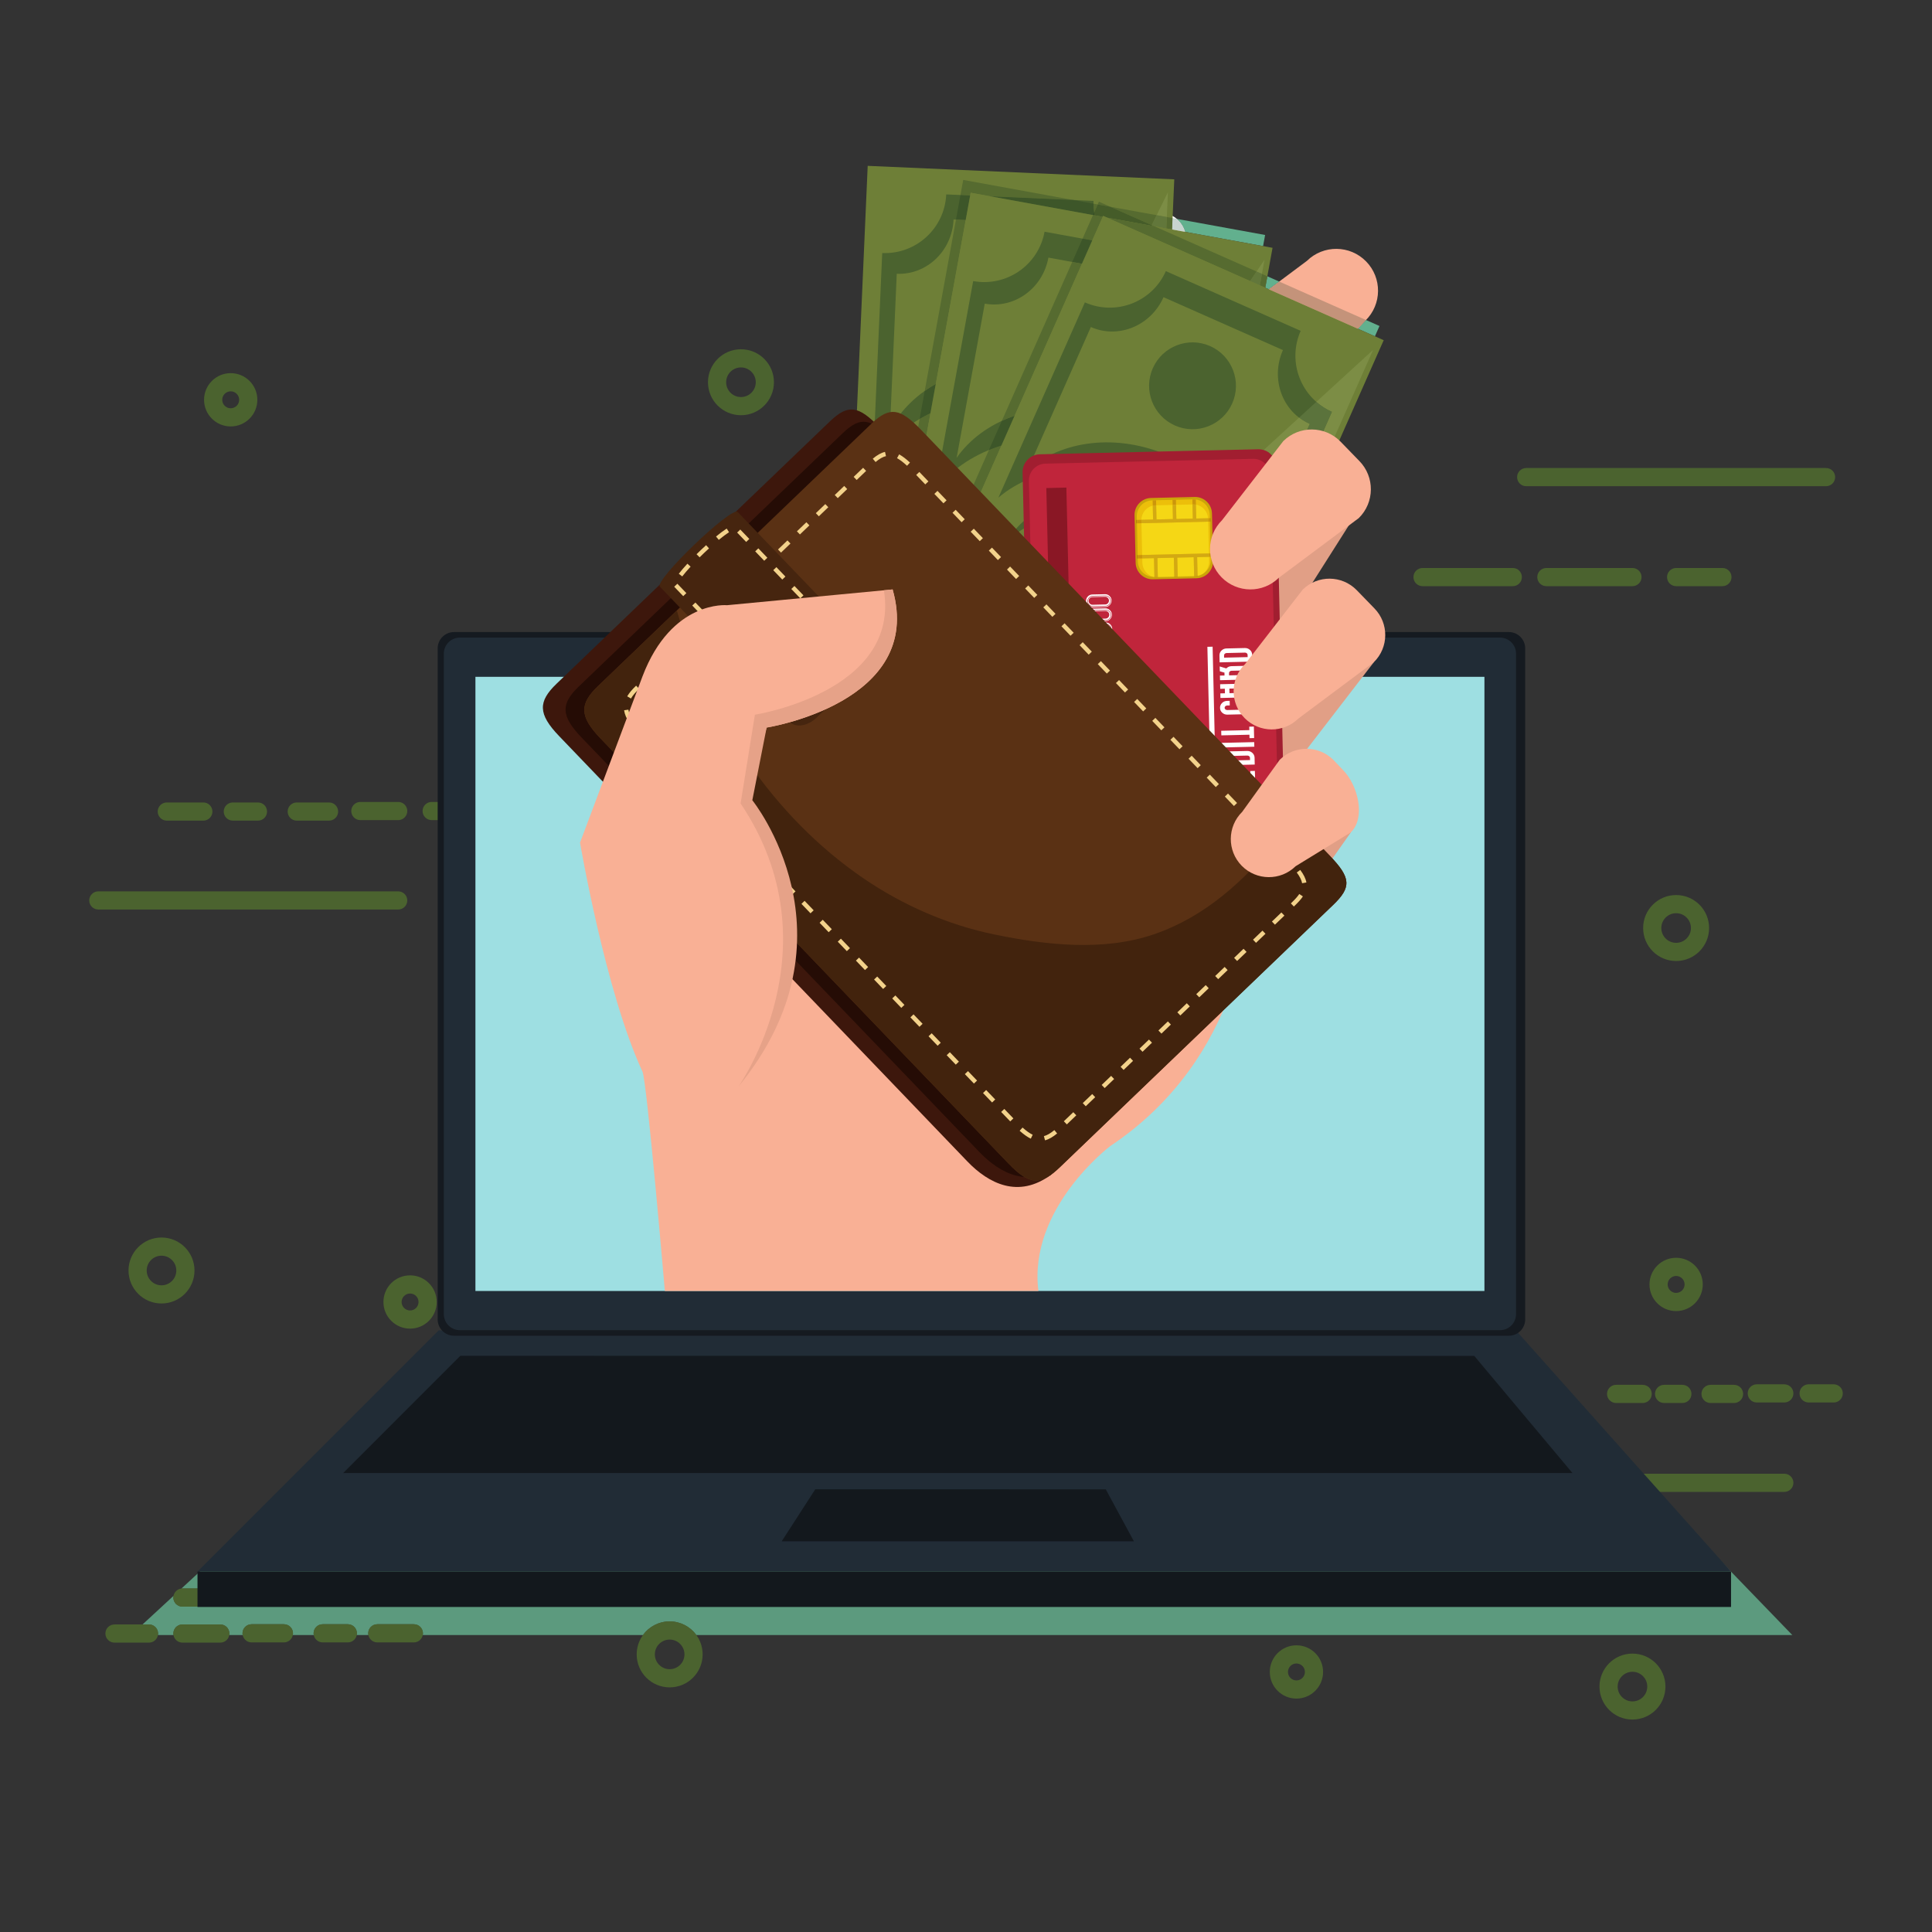 <?xml version="1.0" encoding="UTF-8" standalone="no"?>
<svg
   xmlns:dc="http://purl.org/dc/elements/1.1/"
   xmlns:cc="http://creativecommons.org/ns#"
   xmlns:rdf="http://www.w3.org/1999/02/22-rdf-syntax-ns#"
   xmlns:svg="http://www.w3.org/2000/svg"
   xmlns="http://www.w3.org/2000/svg"
   viewBox="0 0 4251.94 4251.99"
   height="4251.99"
   width="4251.94"
   xml:space="preserve"
   id="svg2"
   version="1.1"><rect x="0" y="0" width="4251.94" height="4251.99" fill="#333333" stroke="none"/><defs
     id="defs6"><clipPath
       id="clipPath142"
       clipPathUnits="userSpaceOnUse"><path
         id="path140"
         d="m 1684.05,3774.32 -2.4,54.59 24.82,-50.5 -22.42,-4.09" /></clipPath></defs><g
     transform="rotate(180,2126.001,2126.007)"
     id="g18477"><path
       d="M 0.031,0.012 H 4251.971 V 4252.002 H 0.031 Z"
       style="fill:none;fill-opacity:1;fill-rule:nonzero;stroke:none"
       id="path14" /><path
       d="m 659.297,2961.97 c 74.531,0 114.957,0 189.492,0 11.039,0 19.996,8.96 19.996,20 0,11.05 -8.957,20 -19.996,20 -74.535,0 -114.965,0 -189.492,0 -11.051,0 -20,-8.95 -20,-20 0,-11.04 8.949,-20 20,-20"
       style="fill:#4b632f;fill-opacity:1;fill-rule:nonzero;stroke:none"
       id="path16" /><path
       d="m 233.184,3181.97 h 660 c 11.046,0 20,8.96 20,20 0,11.05 -8.954,20 -20,20 h -660 c -11.051,0 -20,-8.95 -20,-20 0,-11.04 8.949,-20 20,-20"
       style="fill:#4b632f;fill-opacity:1;fill-rule:nonzero;stroke:none"
       id="path18" /><path
       d="m 922.637,2961.97 c 76.855,0 121.793,0 198.653,0 11.04,0 20,8.96 20,20 0,11.05 -8.96,20 -20,20 -76.86,0 -121.802,0 -198.653,0 -11.051,0 -20.004,-8.95 -20.004,-20 0,-11.04 8.953,-20 20.004,-20"
       style="fill:#4b632f;fill-opacity:1;fill-rule:nonzero;stroke:none"
       id="path20" /><path
       d="m 461.289,2961.97 c 42.813,0 59.098,0 101.895,0 11.046,0 20,8.96 20,20 0,11.05 -8.954,20 -20,20 -42.797,0 -59.086,0 -101.895,0 -11.051,0 -20,-8.95 -20,-20 0,-11.04 8.949,-20 20,-20"
       style="fill:#4b632f;fill-opacity:1;fill-rule:nonzero;stroke:none"
       id="path22" /><path
       d="m 3375.63,2250.34 h 660 c 11.04,0 20,8.95 20,20 0,11.05 -8.96,20 -20,20 h -660 c -11.05,0 -20,-8.95 -20,-20 0,-11.05 8.95,-20 20,-20"
       style="fill:#4b632f;fill-opacity:1;fill-rule:nonzero;stroke:none"
       id="path24" /><path
       d="m 3804.49,2445.99 c 34.61,0 45.84,0 80.43,-0.01 11.05,0 20,8.96 20,20 0,11.05 -8.95,20 -20,20 -34.59,0.01 -45.82,0.01 -80.43,0 -11.05,0 -20,-8.95 -20,-20 0,-11.04 8.95,-20 20,-20"
       style="fill:#4b632f;fill-opacity:1;fill-rule:nonzero;stroke:none"
       id="path26" /><path
       d="m 3684.28,2445.99 c 18.45,0 36.89,0 55.35,0 11.04,0 19.99,8.95 19.99,19.99 0,11.05 -8.95,20 -19.99,20 -18.46,0.01 -36.9,0.01 -55.35,0 -11.05,0 -20,-8.95 -20,-20 0,-11.04 8.95,-20 20,-20"
       style="fill:#4b632f;fill-opacity:1;fill-rule:nonzero;stroke:none"
       id="path28" /><path
       d="m 3527.83,2445.99 c 43.81,0 27.3,0 71.12,0 11.04,0 19.99,8.95 19.99,19.99 0,11.05 -8.95,20 -19.99,20 -43.81,0.01 -27.31,0.01 -71.12,0 -11.05,0 -20,-8.95 -20,-20 0,-11.04 8.95,-20 20,-20"
       style="fill:#4b632f;fill-opacity:1;fill-rule:nonzero;stroke:none"
       id="path30" /><path
       d="m 3375.63,2447.12 c 43.73,0 39.6,0 83.33,0 11.05,0 20,8.95 20,20 0,11.04 -8.95,20 -20,20 -43.73,0 -39.61,0 -83.33,0 -11.05,0 -20.01,-8.96 -20.01,-20 0,-11.05 8.96,-20.01 20.01,-20.01"
       style="fill:#4b632f;fill-opacity:1;fill-rule:nonzero;stroke:none"
       id="path32" /><path
       d="m 3226.05,2447.12 c 25.32,0 50.62,0 75.96,0 11.04,0 20,8.95 20,20 0,11.04 -8.96,19.99 -20,19.99 -25.34,0.01 -50.65,0.01 -75.96,0.01 -11.05,0 -20,-8.96 -20,-20 0,-11.05 8.95,-20 20,-20"
       style="fill:#4b632f;fill-opacity:1;fill-rule:nonzero;stroke:none"
       id="path34" /><path
       d="m 325.098,968.648 h 479.726 c 11.043,0 20,8.961 20,20 0,11.051 -8.957,20.002 -20,20.002 H 325.098 c -11.051,0 -20,-8.951 -20,-20.002 0,-11.039 8.949,-20 20,-20"
       style="fill:#4b632f;fill-opacity:1;fill-rule:nonzero;stroke:none"
       id="path36" /><path
       d="m 636.816,1164.3 c 25.157,0 33.317,0 58.457,0 11.04,0 19.997,8.95 19.997,19.99 0,11.05 -8.957,20 -19.997,20 -25.136,0.01 -33.304,0.01 -58.457,0 -11.05,0 -20,-8.95 -20,-20 0,-11.04 8.95,-20 20,-20"
       style="fill:#4b632f;fill-opacity:1;fill-rule:nonzero;stroke:none"
       id="path38" /><path
       d="m 549.434,1164.3 c 13.418,0 26.812,0 40.234,0 11.039,0 19.996,8.95 19.996,19.99 0,11.05 -8.957,20 -19.996,20 -13.418,0.01 -26.82,0.01 -40.234,0 -11.051,0 -20,-8.95 -20,-20 0,-11.04 8.949,-20 20,-20"
       style="fill:#4b632f;fill-opacity:1;fill-rule:nonzero;stroke:none"
       id="path40" /><path
       d="m 435.723,1164.29 c 31.855,0.01 19.84,0.01 51.699,0 11.047,0 20,8.96 20,20 0,11.05 -8.953,20 -20,20 -31.856,0.01 -19.848,0.01 -51.699,0.01 -11.051,0 -20.004,-8.96 -20.004,-20.01 0,-11.04 8.953,-20 20.004,-20"
       style="fill:#4b632f;fill-opacity:1;fill-rule:nonzero;stroke:none"
       id="path42" /><path
       d="m 325.098,1165.43 c 31.777,0 28.785,0 60.566,0 11.047,0 20,8.95 20,20 0,11.05 -8.953,20 -20,20 -31.781,0 -28.793,0 -60.566,0 -11.051,0 -20.004,-8.95 -20.004,-20 0,-11.05 8.953,-20 20.004,-20"
       style="fill:#4b632f;fill-opacity:1;fill-rule:nonzero;stroke:none"
       id="path44" /><path
       d="m 216.367,1165.43 c 18.399,0 36.793,0 55.215,0 11.039,0 19.996,8.96 19.996,20 0,11.04 -8.957,20 -19.996,20 -18.422,0 -36.816,0 -55.215,0 -11.051,0 -20,-8.95 -20,-20 0,-11.05 8.949,-20 20,-20"
       style="fill:#4b632f;fill-opacity:1;fill-rule:nonzero;stroke:none"
       id="path46" /><path
       d="m 3850.49,756.109 h -660 c -11.05,0 -20,-8.949 -20,-20 0,-11.039 8.95,-20 20,-20 h 660 c 11.04,0 20,8.961 20,20 0,11.051 -8.96,20 -20,20"
       style="fill:#4b632f;fill-opacity:1;fill-rule:nonzero;stroke:none"
       id="path48" /><path
       d="m 3421.62,677.391 c -34.59,0 -45.84,0 -80.43,0 -11.05,0 -20,-8.95 -20,-20 0,-11.039 8.95,-20 20,-20 34.59,0 45.84,0 80.43,0 11.05,0 20,8.961 20,20 0,11.05 -8.95,20 -20,20 v 0"
       style="fill:#4b632f;fill-opacity:1;fill-rule:nonzero;stroke:none"
       id="path50" /><path
       d="m 3541.84,677.391 c -18.45,0 -36.9,0 -55.36,0 -11.05,0 -20,-8.95 -20,-20 0,-11.039 8.95,-20 20,-20 18.46,0 36.91,0 55.36,0 11.04,0 19.99,8.961 19.99,20 0,11.05 -8.95,20 -19.99,20 v 0"
       style="fill:#4b632f;fill-opacity:1;fill-rule:nonzero;stroke:none"
       id="path52" /><path
       d="m 3698.3,677.391 c -43.83,0 -27.3,0 -71.13,0 -11.05,0 -20,-8.95 -20,-20 0,-11.039 8.95,-20 20,-20 43.83,0 27.3,0 71.13,0 11.04,0 20,8.961 20,20 0,11.05 -8.96,20 -20,20 v 0"
       style="fill:#4b632f;fill-opacity:1;fill-rule:nonzero;stroke:none"
       id="path54" /><path
       d="m 3850.49,676.93 c -43.71,0 -39.62,0 -83.32,0 -11.05,0 -20,-8.95 -20,-20 0,-11.039 8.95,-20 20,-20 43.71,0 39.6,0 83.32,0 11.04,0 19.99,8.961 19.99,20 0,11.05 -8.95,20 -19.99,20 v 0"
       style="fill:#4b632f;fill-opacity:1;fill-rule:nonzero;stroke:none"
       id="path56" /><path
       d="m 4000.06,676.93 c -25.32,0 -50.63,0 -75.94,0 -11.05,0 -20,-8.95 -20,-20 0,-11.039 8.95,-20 20,-20 25.31,0 50.62,0 75.94,0 11.04,0 19.99,8.961 19.99,20 0,11.05 -8.95,20 -19.99,20 v 0"
       style="fill:#4b632f;fill-opacity:1;fill-rule:nonzero;stroke:none"
       id="path58" /><path
       d="m 615.781,2209.63 h -20.004 c -0.011,-9.06 -3.613,-17.08 -9.547,-23.04 -5.96,-5.93 -13.988,-9.54 -23.046,-9.55 -9.063,0.01 -17.079,3.61 -23.039,9.54 -5.926,5.96 -9.532,13.98 -9.54,23.05 0.008,9.06 3.614,17.08 9.54,23.04 5.96,5.93 13.976,9.54 23.039,9.54 9.058,0 17.086,-3.61 23.046,-9.54 5.934,-5.96 9.536,-13.98 9.547,-23.04 h 20.004 20 c -0.019,40.1 -32.504,72.57 -72.597,72.59 -40.102,-0.02 -72.571,-32.5 -72.582,-72.59 0.011,-40.09 32.48,-72.58 72.582,-72.59 40.093,0.01 72.578,32.49 72.597,72.59 h -20"
       style="fill:#4b632f;fill-opacity:1;fill-rule:nonzero;stroke:none"
       id="path60" /><path
       d="m 3949.14,1455.9 h -20 c -0.01,-9.06 -3.62,-17.08 -9.55,-23.04 -5.96,-5.93 -13.99,-9.54 -23.05,-9.55 -9.06,0.01 -17.08,3.61 -23.03,9.54 -5.93,5.96 -9.54,13.98 -9.55,23.05 0.01,9.06 3.62,17.08 9.55,23.04 5.95,5.93 13.97,9.53 23.03,9.54 9.06,-0.01 17.09,-3.61 23.05,-9.54 5.93,-5.96 9.54,-13.98 9.55,-23.04 h 20 20 c -0.02,40.1 -32.5,72.57 -72.6,72.59 -40.1,-0.02 -72.57,-32.5 -72.58,-72.59 0.01,-40.09 32.48,-72.58 72.58,-72.59 40.1,0.01 72.58,32.49 72.6,72.59 h -20"
       style="fill:#4b632f;fill-opacity:1;fill-rule:nonzero;stroke:none"
       id="path62" /><path
       d="m 2830.8,611.031 h -20 c -0.01,-9.062 -3.62,-17.082 -9.55,-23.043 -5.95,-5.929 -13.97,-9.527 -23.03,-9.539 -9.06,0.012 -17.09,3.61 -23.05,9.539 -5.93,5.973 -9.53,13.992 -9.55,23.043 0.02,9.059 3.62,17.078 9.55,23.051 5.96,5.93 13.99,9.527 23.05,9.539 9.06,-0.012 17.08,-3.609 23.03,-9.539 5.93,-5.961 9.54,-13.98 9.55,-23.051 h 20 20 c -0.01,40.098 -32.48,72.578 -72.58,72.59 -40.1,-0.012 -72.58,-32.48 -72.6,-72.59 0.02,-40.101 32.5,-72.57 72.6,-72.582 40.1,0.012 72.57,32.492 72.58,72.582 h -20"
       style="fill:#4b632f;fill-opacity:1;fill-rule:nonzero;stroke:none"
       id="path64" /><path
       d="m 2673.89,3410.78 h -20.01 c -0.01,-9.06 -3.61,-17.08 -9.54,-23.04 -5.97,-5.93 -13.99,-9.54 -23.05,-9.54 -9.06,0 -17.08,3.61 -23.04,9.53 -5.93,5.97 -9.53,13.99 -9.54,23.05 0.01,9.06 3.61,17.09 9.54,23.05 5.96,5.92 13.98,9.53 23.04,9.54 9.06,-0.01 17.08,-3.62 23.05,-9.55 5.93,-5.96 9.53,-13.98 9.54,-23.04 h 20.01 20 c -0.02,40.1 -32.51,72.58 -72.6,72.59 -40.1,-0.01 -72.57,-32.5 -72.58,-72.59 0.01,-40.09 32.48,-72.57 72.58,-72.59 40.09,0.02 72.58,32.49 72.6,72.59 h -20"
       style="fill:#4b632f;fill-opacity:1;fill-rule:nonzero;stroke:none"
       id="path66" /><path
       d="m 711.875,540.18 h -20.004 c -0.012,-9.059 -3.613,-17.078 -9.543,-23.039 -5.957,-5.93 -13.973,-9.532 -23.031,-9.539 -9.063,0.007 -17.09,3.609 -23.051,9.539 -5.933,5.968 -9.535,13.988 -9.547,23.039 0.012,9.058 3.614,17.082 9.547,23.05 5.961,5.93 13.988,9.532 23.051,9.54 9.058,-0.008 17.074,-3.61 23.031,-9.54 5.93,-5.96 9.531,-13.98 9.543,-23.05 h 20.004 20 c -0.016,40.101 -32.48,72.582 -72.578,72.59 -40.098,-0.008 -72.582,-32.481 -72.602,-72.59 0.02,-40.098 32.504,-72.571 72.602,-72.578 40.098,0.007 72.562,32.488 72.578,72.578 h -20"
       style="fill:#4b632f;fill-opacity:1;fill-rule:nonzero;stroke:none"
       id="path68" /><path
       d="m 601.836,1425.24 h -20.004 c -0.016,-10.28 -8.355,-18.62 -18.648,-18.64 -10.293,0.02 -18.618,8.35 -18.633,18.64 0.015,10.31 8.336,18.63 18.633,18.65 10.296,-0.02 18.632,-8.35 18.652,-18.65 h 20 19.996 c -0.012,32.41 -26.258,58.63 -58.648,58.64 -32.403,0 -58.629,-26.25 -58.633,-58.64 0.004,-32.38 26.226,-58.63 58.633,-58.64 32.398,0.01 58.636,26.25 58.652,58.64 h -20"
       style="fill:#4b632f;fill-opacity:1;fill-rule:nonzero;stroke:none"
       id="path70" /><path
       d="m 1738.89,3725.76 h -20.01 c -0.01,-10.28 -8.35,-18.62 -18.65,-18.64 -10.29,0.02 -18.61,8.35 -18.63,18.64 0.02,10.31 8.34,18.63 18.63,18.65 10.3,-0.02 18.64,-8.36 18.66,-18.65 h 20 19.99 c -0.01,32.4 -26.25,58.63 -58.65,58.64 -32.4,-0.01 -58.62,-26.25 -58.63,-58.64 0.01,-32.38 26.23,-58.63 58.63,-58.64 32.4,0.01 58.64,26.24 58.66,58.64 h -20"
       style="fill:#ffffff;fill-opacity:1;fill-rule:nonzero;stroke:none"
       id="path72" /><path
       d="m 1437.44,572.391 h -20 c -0.02,-10.282 -8.36,-18.621 -18.65,-18.641 -5.2,0.012 -9.74,2.051 -13.17,5.461 -3.41,3.437 -5.46,7.98 -5.46,13.18 0.01,10.3 8.36,18.629 18.63,18.648 10.3,-0.019 18.63,-8.359 18.65,-18.648 h 20 20 c -0.01,32.41 -26.26,58.629 -58.65,58.64 -32.39,-0.011 -58.62,-26.242 -58.63,-58.64 0.01,-32.391 26.24,-58.621 58.63,-58.641 32.4,0.012 58.64,26.25 58.65,58.641 h -20"
       style="fill:#4b632f;fill-opacity:1;fill-rule:nonzero;stroke:none"
       id="path74" /><path
       d="m 3782.91,3372.14 h -20 c -0.02,-10.28 -8.36,-18.62 -18.65,-18.64 -5.2,0 -9.74,2.05 -13.18,5.46 -3.4,3.43 -5.45,7.97 -5.45,13.18 0.01,10.29 8.35,18.62 18.63,18.64 10.3,-0.02 18.63,-8.35 18.65,-18.64 h 20 20 c -0.01,32.4 -26.26,58.63 -58.65,58.64 -32.39,-0.01 -58.63,-26.24 -58.63,-58.64 0.01,-32.39 26.24,-58.62 58.63,-58.64 32.4,0.01 58.64,26.24 58.65,58.64 h -20"
       style="fill:#4b632f;fill-opacity:1;fill-rule:nonzero;stroke:none"
       id="path76" /><path
       d="m 3388.16,1386.6 h -20 c -0.02,-10.29 -8.35,-18.62 -18.65,-18.64 -10.3,0.02 -18.62,8.33 -18.64,18.64 0.02,10.3 8.35,18.63 18.64,18.64 10.29,-0.01 18.63,-8.36 18.65,-18.64 h 20 20 c -0.01,32.4 -26.25,58.63 -58.65,58.64 -32.41,-0.01 -58.63,-26.26 -58.64,-58.64 0.01,-32.39 26.24,-58.63 58.64,-58.64 32.39,0.01 58.64,26.24 58.65,58.64 h -20"
       style="fill:#4b632f;fill-opacity:1;fill-rule:nonzero;stroke:none"
       id="path78" /><path
       d="m 3904.39,653.648 h -34.18 c 0.18,1.071 0.27,2.161 0.27,3.282 0,11.05 -8.95,20 -19.99,20 v 0 c -21.86,0 -31.76,0 -41.66,0 -9.91,0 -19.81,0 -41.66,0 -11.05,0 -20,-8.95 -20,-20 0,-1.121 0.09,-2.211 0.27,-3.282 h -29.49 c 0.23,1.211 0.35,2.461 0.35,3.743 0,11.05 -8.96,20 -20,20 v 0 c -21.92,0 -28.74,0 -35.57,0 -6.82,0 -13.65,0 -35.56,0 -11.05,0 -20,-8.95 -20,-20 0,-1.282 0.12,-2.532 0.35,-3.743 h -46.04 c 0.23,1.211 0.35,2.461 0.35,3.743 0,11.05 -8.95,20 -19.99,20 v 0 c -9.23,0 -18.45,0 -27.68,0 -9.22,0 -18.45,0 -27.68,0 -11.05,0 -20,-8.95 -20,-20 0,-1.282 0.12,-2.532 0.35,-3.743 h -25.56 c 0.23,1.211 0.35,2.461 0.35,3.743 0,11.05 -8.95,20 -20,20 v 0 c -34.59,0 -45.84,0 -80.43,0 -11.05,0 -20,-8.95 -20,-20 0,-1.282 0.12,-2.532 0.35,-3.743 h -484.56 c -13.19,18.161 -34.59,29.961 -58.76,29.973 -24.17,-0.012 -45.58,-11.812 -58.77,-29.973 H 307.539 l 304.375,315 h 192.91 c 11.043,0 20,8.961 20,20 0,11.051 -8.957,20.002 -20,20.002 H 650.566 L 820.098,1184.1 3388.46,1184.53 3852.65,756 c -0.71,0.07 -1.43,0.109 -2.16,0.109 h -660 c -11.05,0 -20,-8.949 -20,-20 0,-11.039 8.95,-20 20,-20 h 660 c 11.04,0 20,8.961 20,20 0,1.282 -0.12,2.532 -0.35,3.743 l 68.16,-62.922 c -4.73,0 -9.45,0 -14.18,0 -11.05,0 -20,-8.95 -20,-20 0,-1.121 0.09,-2.211 0.27,-3.282"
       style="fill:#5c9a7e;fill-opacity:1;fill-rule:nonzero;stroke:none"
       id="path80" /><path
       d="m 804.824,968.648 h -192.91 l 38.652,40.002 h 154.258 c 11.043,0 20,-8.951 20,-20.002 0,-11.039 -8.957,-20 -20,-20"
       style="fill:#4b632f;fill-opacity:1;fill-rule:nonzero;stroke:none"
       id="path82" /><path
       d="m 3850.49,716.109 h -660 c -11.05,0 -20,8.961 -20,20 0,11.051 8.95,20 20,20 h 660 c 0.73,0 1.45,-0.039 2.16,-0.109 l 17.49,-16.148 c 0.23,-1.211 0.35,-2.461 0.35,-3.743 0,-11.039 -8.96,-20 -20,-20"
       style="fill:#4b632f;fill-opacity:1;fill-rule:nonzero;stroke:none"
       id="path84" /><path
       d="m 3441.27,653.648 h -119.73 c -0.23,1.211 -0.35,2.461 -0.35,3.743 0,11.05 8.95,20 20,20 34.59,0 45.84,0 80.43,0 v 0 c 11.05,0 20,-8.95 20,-20 0,-1.282 -0.12,-2.532 -0.35,-3.743"
       style="fill:#4b632f;fill-opacity:1;fill-rule:nonzero;stroke:none"
       id="path86" /><path
       d="m 3561.48,653.648 h -94.65 c -0.23,1.211 -0.35,2.461 -0.35,3.743 0,11.05 8.95,20 20,20 9.23,0 18.46,0 27.68,0 9.23,0 18.45,0 27.68,0 v 0 c 11.04,0 19.99,-8.95 19.99,-20 0,-1.282 -0.12,-2.532 -0.35,-3.743"
       style="fill:#4b632f;fill-opacity:1;fill-rule:nonzero;stroke:none"
       id="path88" /><path
       d="m 3717.95,653.648 h -110.43 c -0.23,1.211 -0.35,2.461 -0.35,3.743 0,11.05 8.95,20 20,20 21.91,0 28.74,0 35.56,0 6.83,0 13.65,0 35.57,0 v 0 c 11.04,0 20,-8.95 20,-20 0,-1.282 -0.12,-2.532 -0.35,-3.743"
       style="fill:#4b632f;fill-opacity:1;fill-rule:nonzero;stroke:none"
       id="path90" /><path
       d="m 3870.21,653.648 h -122.77 c -0.18,1.071 -0.27,2.161 -0.27,3.282 0,11.05 8.95,20 20,20 21.85,0 31.75,0 41.66,0 9.9,0 19.8,0 41.66,0 v 0 c 11.04,0 19.99,-8.95 19.99,-20 0,-1.121 -0.09,-2.211 -0.27,-3.282"
       style="fill:#4b632f;fill-opacity:1;fill-rule:nonzero;stroke:none"
       id="path92" /><path
       d="m 3963.52,653.648 h -59.13 c -0.18,1.071 -0.27,2.161 -0.27,3.282 0,11.05 8.95,20 20,20 4.73,0 9.45,0 14.18,0 l 25.22,-23.282"
       style="fill:#4b632f;fill-opacity:1;fill-rule:nonzero;stroke:none"
       id="path94" /><path
       d="m 2836.98,653.648 h -117.53 c 13.19,18.161 34.6,29.961 58.77,29.973 24.17,-0.012 45.57,-11.812 58.76,-29.973"
       style="fill:#4b632f;fill-opacity:1;fill-rule:nonzero;stroke:none"
       id="path96" /><path
       d="M 915.508,1323.76 442.344,793.309 H 3817.34 l -530.88,530.871 -2370.952,-0.42"
       style="fill:#212c36;fill-opacity:1;fill-rule:nonzero;stroke:none"
       id="path98" /><path
       d="M 1007.44,1267.94 791.328,1010.14 H 3496.82 l -257.97,258 -2231.41,-0.2"
       style="fill:#13181d;fill-opacity:1;fill-rule:nonzero;stroke:none"
       id="path100" /><path
       d="M 1818.42,974.309 1756.5,859.898 h 775.16 l -73.93,114.5 -639.31,-0.089"
       style="fill:#13181d;fill-opacity:1;fill-rule:nonzero;stroke:none"
       id="path102" /><path
       d="m 931.348,1312.32 c -19.883,0 -35.996,16.1 -35.996,35.97 v 1476.7 c 0,19.87 16.113,35.99 35.996,35.99 H 3252.77 c 19.89,0 36,-16.12 36,-35.99 v -1476.7 c 0,-19.87 -16.11,-35.97 -36,-35.97 H 931.348"
       style="fill:#151a20;fill-opacity:1;fill-rule:nonzero;stroke:none"
       id="path104" /><path
       d="m 950.801,1324.57 c -19.512,0 -35.293,15.78 -35.293,35.27 v 1453.6 c 0,19.51 15.781,35.32 35.293,35.32 H 3239.94 c 19.49,0 35.29,-15.81 35.29,-35.32 v -1453.6 c 0,-19.49 -15.8,-35.27 -35.29,-35.27 H 950.801"
       style="fill:#212c36;fill-opacity:1;fill-rule:nonzero;stroke:none"
       id="path106" /><path
       d="m 985.059,1410.83 h 2220.62 V 2762.49 H 985.059 Z"
       style="fill:#9edfe2;fill-opacity:1;fill-rule:nonzero;stroke:none"
       id="path108" /><path
       d="M 442.344,793.309 H 3817.34 V 715.398 H 442.344 v 77.911"
       style="fill:#13181d;fill-opacity:1;fill-rule:nonzero;stroke:none"
       id="path110" /><path
       d="m 1246.73,3546.66 c -36.25,35.63 -36.76,93.89 -1.12,130.14 35.59,36.25 93.84,36.74 130.1,1.11 l 182.06,-135.94 c 36.26,-35.61 36.77,-93.86 1.16,-130.12 l -42.75,-44 c -35.62,-36.25 -43.3,-62.06 -79.53,-26.44 l -189.92,205.25"
       style="fill:#f9b095;fill-opacity:1;fill-rule:nonzero;stroke:none"
       id="path112" /><path
       d="m 1510.69,3138.16 -15.59,94.18 -233.86,-101.51 182.04,-286.82 -214.87,-49.32 214.87,-279 -164.34,-95.42 192.99,-273.76 212.44,386.29 v 514.49 l -78.05,134.19 -95.63,-43.32"
       style="fill:#e19f86;fill-opacity:1;fill-rule:nonzero;stroke:none"
       id="path114" /><path
       d="m 2967.74,2418.12 -345.65,102.19"
       style="fill:#f9b095;fill-opacity:1;fill-rule:nonzero;stroke:none"
       id="path116" /><path
       d="m 2838.06,1893.63 c -9.83,-21.24 -49.24,-482.8 -49.24,-482.8 h -167.66 -654.49 c 23.03,182 -157.83,318.71 -157.83,318.71 -296.8,197.86 -304.16,521.34 -304.16,521.34 l 767.75,881.33 341.96,-611.9 361.06,-122.68 c 0,0 -55.68,-327.89 -137.39,-504"
       style="fill:#f9b095;fill-opacity:1;fill-rule:nonzero;stroke:none"
       id="path118" /><path
       d="m 2342.37,3887.02 67.78,-1540.38 -674.71,-29.69 -67.79,1540.39 674.72,29.68"
       style="fill:#6e7f37;fill-opacity:1;fill-rule:nonzero;stroke:none"
       id="path120" /><path
       d="m 2339.19,3041.27 c -42.57,-100.3 -159.04,-175.41 -299.2,-181.58 -123.93,-5.45 -234.16,44.43 -293.46,122.52 l 20.84,-473.39 c 74.51,3.27 137.6,-54.49 140.86,-129.01 l 324.24,14.27 c -3.28,74.52 54.46,137.58 128.98,140.87 l -22.26,506.32"
       style="fill:#4b632f;fill-opacity:1;fill-rule:nonzero;stroke:none"
       id="path122" /><path
       d="m 1845.34,3809.9 c 3.27,-74.52 -54.47,-137.59 -129,-140.87 l 19.2,-436.63 c 52.18,83.03 157.61,142.37 281.55,147.83 140.18,6.16 262.78,-58.43 313.98,-154.61 l -20.66,469.53 h -0.01 c -74.5,-3.26 -137.58,54.48 -140.84,129 l -0.02,0.01 -324.2,-14.26"
       style="fill:#4b632f;fill-opacity:1;fill-rule:nonzero;stroke:none"
       id="path124" /><path
       d="m 2309.48,2943.55 c -37.53,-92.59 -140.58,-161.76 -264.71,-167.23 -109.76,-4.83 -207.52,41.43 -260.16,113.67 l 14.77,-335.49 c 66,2.9 121.98,-50.55 124.98,-119.4 l 287.17,12.63 c -3,68.85 48.04,127 114.06,129.92 v -0.01 l -16.11,365.91"
       style="fill:#6e7f37;fill-opacity:1;fill-rule:nonzero;stroke:none"
       id="path126" /><path
       d="m 1866.27,3756.25 c 3.01,-68.85 -48.04,-127.01 -114.02,-129.91 l 13.81,-314.25 c 46.1,76.59 139.35,131.23 249.14,136.07 124.16,5.46 232.86,-54.42 278.39,-143.33 l -15.17,344.65 h -0.01 c -65.98,-2.9 -121.96,50.56 -124.99,119.4 l -287.15,-12.63"
       style="fill:#6e7f37;fill-opacity:1;fill-rule:nonzero;stroke:none"
       id="path128" /><path
       d="m 2062.31,2714.69 c 52.75,2.33 97.39,-38.54 99.69,-91.27 2.34,-52.75 -38.54,-97.35 -91.28,-99.68 -52.72,-2.33 -97.35,38.54 -99.7,91.26 -2.3,52.74 38.58,97.38 91.29,99.69"
       style="fill:#4b632f;fill-opacity:1;fill-rule:nonzero;stroke:none"
       id="path130" /><path
       d="m 2018.72,3706.03 c 52.73,2.33 97.34,-38.56 99.67,-91.28 2.33,-52.72 -38.54,-97.35 -91.3,-99.68 -52.71,-2.32 -97.32,38.55 -99.66,91.29 -2.33,52.72 38.56,97.37 91.29,99.67"
       style="fill:#4b632f;fill-opacity:1;fill-rule:nonzero;stroke:none"
       id="path132" /><path
       d="m 2271.49,3140.17 c -1.6,10.47 -3.77,18.91 -6.55,25.29 -2.74,6.39 -6.59,12.4 -11.59,18.01 -8.52,9.52 -19.83,16.87 -33.93,22.08 -14.13,5.21 -29.04,7.47 -44.81,6.78 -45.19,-1.98 -83.01,-29.12 -113.41,-81.41 l 210.29,9.25 m -457.06,-35.33 c 1.6,-15.19 4.94,-27.73 10.09,-37.61 6.15,-11.39 15.67,-20.4 28.57,-27.02 12.85,-6.63 27.09,-9.59 42.56,-8.89 18.42,0.8 34.94,6.79 49.5,17.98 8.06,6.21 14.86,13.06 20.37,20.61 5.53,7.53 13.27,20.63 23.25,39.24 l 1.86,3.43 -176.2,-7.74 m -7.41,-0.32 -51.31,-2.26 -0.68,15.18 51.33,2.27 c 0.33,23.22 4.47,44.15 12.46,62.78 6.74,15.4 16.07,27.64 27.96,36.75 11.9,9.08 25.13,13.94 39.77,14.59 11.47,0.49 21.29,-2.41 29.48,-8.69 8.16,-6.29 12.49,-14.26 12.87,-23.95 0.35,-7.43 -1.97,-13.84 -6.92,-19.25 -4.96,-5.4 -11.27,-8.27 -18.89,-8.6 -4.96,-0.23 -9.86,0.57 -14.67,2.38 l -13.06,5.53 c -4.82,1.81 -10.53,2.58 -17.03,2.28 -9.43,-0.4 -17.61,-3.45 -24.43,-9.18 -6.88,-5.71 -11.88,-13.59 -15.06,-23.67 -2.55,-8.46 -4.12,-18.67 -4.76,-30.62 l 184.68,8.11 1.86,3.46 c 21.65,41.31 41.89,70.71 60.72,88.23 12.59,11.61 26.76,20.84 42.59,27.75 15.82,6.89 31.79,10.7 48,11.43 22.52,0.98 43.12,-3.53 61.83,-13.53 18.68,-10 33.44,-24.34 44.17,-43.03 10.02,-17.83 17.01,-38.49 21,-61.99 l 55.02,2.42 0.66,-15.18 -54,-2.39 c 0.9,-21.15 -2.52,-42.73 -10.38,-64.7 -7.98,-22.67 -19.62,-40.5 -34.83,-53.45 -15.21,-12.97 -32.61,-19.88 -52.21,-20.75 -14.82,-0.64 -27.54,2.75 -38.14,10.16 -10.57,7.44 -16.1,16.78 -16.63,28.03 -0.31,7.43 1.84,13.66 6.47,18.73 4.59,5.04 10.61,7.74 18,8.05 7.67,0.34 17.16,-3.39 28.51,-11.27 6.48,-4.2 11.79,-7.08 15.91,-8.59 4.14,-1.5 8.65,-2.14 13.58,-1.93 12.13,0.52 23.23,5.02 33.32,13.46 10.1,8.45 17.65,19.56 22.66,33.3 4.8,13.28 6.85,28.59 6.08,45.93 l -0.11,2.69 -220.44,-9.7 -10.31,-19.74 c -9.74,-18.67 -17.9,-32.95 -24.44,-42.81 -6.58,-9.88 -13.88,-18.85 -21.84,-26.83 -21.39,-21.03 -46.42,-32.15 -74.98,-33.42 -17.99,-0.79 -35,2.75 -51,10.6 -16.04,7.87 -29.11,19.14 -39.2,33.81 -13.01,19.04 -20.88,41.57 -23.61,67.61"
       style="fill:#4b632f;fill-opacity:1;fill-rule:nonzero;stroke:none"
       id="path134" /><g
       id="g136"><g
         id="g138"
         clip-path="url(#clipPath142)"><path
           d="m 1681.65,3774.32 h 24.82 v 54.59 H 1681.65 Z"
           style="fill:#7c8d45;fill-opacity:1;fill-rule:nonzero;stroke:none"
           id="path144" /></g></g><path
       d="m 2388.09,2335.44 -0.81,4.42 14.46,6.41 5.81,0.25 1.33,-7.28 -20.79,-3.8"
       style="fill:#c4937a;fill-opacity:1;fill-rule:nonzero;stroke:none"
       id="path146" /><path
       d="m 2401.74,2346.27 5.42,2.4 0.39,-2.15 -5.81,-0.25 m -126.25,606.23 -15.53,85.12 c 3.91,7.02 7.34,14.69 10.27,23.02 1.69,4.73 3.18,9.43 4.46,14.12 l 18.95,-103.91 c -5.72,-6.33 -11.77,-12.45 -18.15,-18.35 m -18.96,103.93 -12.29,67.31 21.34,0.94 5.72,-31.39 c -1.03,-5.96 -2.51,-11.6 -4.43,-16.91 -2.71,-7.42 -6.16,-14.07 -10.34,-19.95 m -15.05,82.42 -11.32,62.04 c 9.23,-4.65 16.96,-10.46 23.19,-17.42 0.66,-0.74 1.29,-1.48 1.91,-2.23 l 7.56,-41.45 -21.34,-0.94 m 7.45,77.09 c -7.33,9.44 -15.96,17.45 -25.9,24.03 l -18.78,102.92 c 8.21,-4.01 16.17,-8.32 23.87,-12.89 l 20.81,-114.06 m -531.73,540.64 -10.73,21.83 102.05,18.62 -91.32,-40.45 m 126.86,27.72 -7.88,17.78 9.29,1.69 c 0,-6.6 -0.48,-13.1 -1.41,-19.47 m 45.7,27.56 242.38,44.21 6.07,-33.29 -21.35,-0.94 -1.1,6 -43.67,-7.97 -182.33,-8.01"
       style="fill:#566b30;fill-opacity:1;fill-rule:nonzero;stroke:none"
       id="path148" /><path
       d="m 2356.14,2628.3 -36.4,82.17 -6.81,154.64 43.21,-236.81 m -70.9,270.77 -9.75,53.43 c 6.38,5.9 12.43,12.02 18.15,18.35 l 8.08,-44.3 c -4.81,-9.46 -10.32,-18.64 -16.48,-27.48"
       style="fill:#3d5629;fill-opacity:1;fill-rule:nonzero;stroke:none"
       id="path150" /><path
       d="m 2228.12,3330 c -7.7,4.57 -15.66,8.88 -23.87,12.89 l -11.73,64.27 c 8.45,-4.8 16.58,-9.98 24.35,-15.49 l 11.25,-61.67 m -101.39,437.7 -9.87,54.14 21.35,0.94 9.88,-54.14 -21.36,-0.94 m -280.2,11.02 -2.47,5.58 c 0.93,6.37 1.41,12.87 1.41,19.47 l 44.29,8.09 182.33,8.01 -225.56,-41.15"
       style="fill:#3d5629;fill-opacity:1;fill-rule:nonzero;stroke:none"
       id="path152" /><path
       d="m 2319.74,2710.47 -0.15,0.33 -34.35,188.27 c 6.16,8.84 11.67,18.02 16.48,27.48 l 11.21,-61.44 6.81,-154.64"
       style="fill:#566b30;fill-opacity:1;fill-rule:nonzero;stroke:none"
       id="path154" /><path
       d="m 2216.87,3391.67 c -7.77,5.51 -15.9,10.69 -24.35,15.49 l -65.79,360.54 21.36,0.94 68.78,-376.97"
       style="fill:#566b30;fill-opacity:1;fill-rule:nonzero;stroke:none"
       id="path156" /><path
       d="m 2259.96,3037.62 -3.43,18.81 c 4.18,5.88 7.63,12.53 10.34,19.95 1.92,5.31 3.4,10.95 4.43,16.91 l 3.39,-18.53 c -1.28,-4.69 -2.77,-9.39 -4.46,-14.12 -2.93,-8.33 -6.36,-16 -10.27,-23.02 m -15.72,86.12 -2.76,15.11 21.34,0.94 2.76,-15.11 -21.34,-0.94 m 11.02,57.5 c -0.62,0.75 -1.25,1.49 -1.91,2.23 -6.23,6.96 -13.96,12.77 -23.19,17.42 l -7.13,39.08 c 9.94,-6.58 18.57,-14.59 25.9,-24.03 l 6.33,-34.7"
       style="fill:#3d5629;fill-opacity:1;fill-rule:nonzero;stroke:none"
       id="path158" /><path
       d="m 1472.2,3710.42 -4.46,24.44 194.37,35.46 c -8.66,-7.41 -15.13,-17.31 -18.31,-28.59 l -171.6,-31.31"
       style="fill:#62b08e;fill-opacity:1;fill-rule:nonzero;stroke:none"
       id="path160" /><path
       d="m 1643.8,3741.73 c 3.18,11.28 9.65,21.18 18.31,28.59 l 9.29,1.7 1.1,-25.06 -28.7,-5.23"
       style="fill:#c8d4cf;fill-opacity:1;fill-rule:nonzero;stroke:none"
       id="path162" /><path
       d="m 1672.5,3746.96 -1.1,25.06 12.65,2.3 1.1,-25.05 -12.65,-2.31"
       style="fill:#566b30;fill-opacity:1;fill-rule:nonzero;stroke:none"
       id="path164" /><path
       d="m 1685.15,3749.27 -1.1,25.05 22.42,4.09 10.73,-21.83 -5.61,-2.48 -26.44,-4.83"
       style="fill:#62773b;fill-opacity:1;fill-rule:nonzero;stroke:none"
       id="path166" /><path
       d="m 2115.76,3827.84 276.79,-1516.85 -664.43,-121.22 -276.74,1516.85 664.38,121.22"
       style="fill:#6e7f37;fill-opacity:1;fill-rule:nonzero;stroke:none"
       id="path168" /><path
       d="m 2227.71,2989.51 c -28.54,-105.16 -133.68,-195.43 -271.69,-220.6 -122.08,-22.27 -238.04,12.13 -307.41,81.46 l 85.07,-466.15 c 73.38,13.38 143.72,-35.27 157.1,-108.65 l 319.27,58.26 c -13.38,73.38 35.24,143.72 108.61,157.11 l -90.95,498.57"
       style="fill:#4b632f;fill-opacity:1;fill-rule:nonzero;stroke:none"
       id="path170" /><path
       d="m 1633.86,3683.79 c 13.41,-73.38 -35.27,-143.74 -108.63,-157.11 l 78.45,-429.94 c 40.39,89.32 136.77,162.49 258.81,184.74 138.03,25.19 268.27,-22.12 332.08,-110.44 l -84.35,462.38 c -73.36,-13.4 -143.73,35.22 -157.09,108.61 h -0.03 l -319.24,-58.24"
       style="fill:#4b632f;fill-opacity:1;fill-rule:nonzero;stroke:none"
       id="path172" /><path
       d="m 2211.56,2888.65 c -24.56,-96.82 -117.22,-179.38 -239.48,-201.7 -108.11,-19.71 -211.23,12.81 -273.2,77.24 l 60.29,-330.37 c 65,11.84 127.71,-33.5 140.08,-101.27 l 282.77,51.57 c -12.36,67.8 30.29,132.36 95.29,144.24 v -0.01 l -65.75,360.3"
       style="fill:#6e7f37;fill-opacity:1;fill-rule:nonzero;stroke:none"
       id="path174" /><path
       d="m 1661.88,3633.47 c 12.38,-67.77 -30.29,-132.36 -95.29,-144.2 l 56.5,-309.45 c 35.19,82.15 120.19,149 228.29,168.72 122.23,22.3 238.1,-22.21 295.27,-104.13 l -61.9,339.38 c -64.98,-11.85 -127.73,33.48 -140.09,101.28 l -282.78,-51.59 v -0.01"
       style="fill:#6e7f37;fill-opacity:1;fill-rule:nonzero;stroke:none"
       id="path176" /><path
       d="m 1997.86,2628.3 c 51.93,9.47 101.7,-24.94 111.17,-76.87 9.49,-51.92 -24.95,-101.71 -76.85,-111.16 -51.95,-9.48 -101.73,24.94 -111.16,76.86 -9.51,51.92 24.92,101.71 76.84,111.17"
       style="fill:#4b632f;fill-opacity:1;fill-rule:nonzero;stroke:none"
       id="path178" /><path
       d="m 1819.77,3604.48 c 51.9,9.47 101.68,-24.94 111.16,-76.87 9.48,-51.91 -24.94,-101.69 -76.86,-111.17 -51.93,-9.47 -101.7,24.94 -111.18,76.86 -9.47,51.93 24.93,101.7 76.88,111.18"
       style="fill:#4b632f;fill-opacity:1;fill-rule:nonzero;stroke:none"
       id="path180" /><path
       d="m 2147.18,3078.27 c -3.01,10.18 -6.29,18.23 -9.91,24.19 -3.59,5.96 -8.26,11.37 -13.96,16.25 -9.75,8.26 -21.93,14.01 -36.64,17.25 -14.67,3.26 -29.77,3.46 -45.24,0.64 -44.56,-8.13 -78.32,-40.18 -101.33,-96.11 l 207.08,37.78 m -447.97,-97.18 c 3.61,-14.84 8.65,-26.79 15.1,-35.89 7.6,-10.46 18.27,-18.09 31.94,-22.9 13.67,-4.8 28.14,-5.8 43.41,-3 18.11,3.29 33.67,11.49 46.58,24.56 7.15,7.21 12.93,14.95 17.37,23.15 4.45,8.24 10.36,22.25 17.73,42.07 l 1.37,3.66 -173.5,-31.65 m -7.33,-1.35 -50.52,-9.2 -2.75,14.95 50.56,9.23 c -2.85,23.06 -1.59,44.35 3.78,63.87 4.62,16.19 12.17,29.58 22.72,40.22 10.53,10.6 23.01,17.25 37.42,19.87 11.29,2.06 21.41,0.54 30.35,-4.59 8.96,-5.13 14.31,-12.45 16.06,-21.96 1.33,-7.33 -0.08,-13.99 -4.27,-20.01 -4.17,-6.03 -10.01,-9.76 -17.54,-11.11 -4.87,-0.89 -9.83,-0.78 -14.85,0.37 l -13.72,3.69 c -5.02,1.16 -10.71,1.13 -17.19,-0.05 -9.25,-1.68 -16.94,-5.83 -22.92,-12.43 -6.01,-6.57 -9.91,-15.07 -11.7,-25.49 -1.38,-8.72 -1.55,-19.07 -0.5,-30.99 l 181.8,33.17 1.38,3.7 c 15.84,43.84 31.88,75.73 48.13,95.65 10.89,13.21 23.72,24.31 38.43,33.3 14.72,8.97 30.07,14.93 46.03,17.85 22.17,4.03 43.18,2.37 63.07,-4.99 19.89,-7.37 36.43,-19.58 49.62,-36.63 12.35,-16.3 22.1,-35.81 29.23,-58.53 l 54.16,9.86 2.72,-14.96 -53.15,-9.69 c 3.79,-20.84 3.33,-42.66 -1.42,-65.52 -4.9,-23.56 -13.97,-42.79 -27.29,-57.7 -13.28,-14.89 -29.6,-24.11 -48.87,-27.64 -14.62,-2.66 -27.67,-1.03 -39.18,4.88 -11.5,5.92 -18.26,14.42 -20.29,25.47 -1.35,7.35 -0.04,13.81 3.83,19.44 3.92,5.64 9.49,9.12 16.77,10.45 7.5,1.35 17.45,-1.05 29.77,-7.28 7.01,-3.31 12.66,-5.42 16.91,-6.36 4.29,-0.93 8.87,-0.96 13.74,-0.06 11.95,2.18 22.34,8.13 31.17,17.87 8.85,9.75 14.82,21.76 17.9,36.07 2.99,13.82 2.9,29.25 -0.22,46.32 l -0.46,2.67 -217.06,-39.6 -7.51,-20.96 c -7.14,-19.83 -13.3,-35.1 -18.44,-45.77 -5.14,-10.68 -11.13,-20.54 -17.97,-29.54 -18.34,-23.75 -41.57,-38.17 -69.72,-43.3 -17.71,-3.24 -35.06,-2.05 -52,3.57 -16.93,5.6 -31.4,14.96 -43.44,28.12 -15.48,17.1 -26.34,38.35 -32.57,63.77"
       style="fill:#4b632f;fill-opacity:1;fill-rule:nonzero;stroke:none"
       id="path182" /><path
       d="m 1735.41,2220.6 -27.67,151.66 64.22,-144.99 -36.55,-6.67 m -260.65,1428.59 -5.68,31.15 17.48,-25.92 -11.8,-5.23"
       style="fill:#7c8d45;fill-opacity:1;fill-rule:nonzero;stroke:none"
       id="path184" /><path
       d="m 2438.66,2389.79 -33.77,76.22 -2.55,57.99 55.66,-125.64 -19.34,-8.57"
       style="fill:#c4937a;fill-opacity:1;fill-rule:nonzero;stroke:none"
       id="path186" /><path
       d="m 2404.89,2466.01 -32.55,73.5 -14.62,80.1 -0.25,5.68 44.87,-101.29 2.55,-57.99 m -596.37,1331.02 25,11.07 2.66,-6.02 -27.66,-5.05"
       style="fill:#566b30;fill-opacity:1;fill-rule:nonzero;stroke:none"
       id="path188" /><path
       d="m 2357.72,2619.61 -1.58,8.69 1.33,-3.01 0.25,-5.68"
       style="fill:#3d5629;fill-opacity:1;fill-rule:nonzero;stroke:none"
       id="path190" /><path
       d="m 2372.34,2539.51 -12.32,27.8 -2.3,52.3 14.62,-80.1 m -654.48,1215.73 -0.66,1.34 91.32,40.45 27.66,5.05 7.88,-17.78 c -0.31,-2.09 -0.66,-4.16 -1.06,-6.23 l -17.88,-3.26 -0.89,2.03 -8.39,-3.72 -97.98,-17.88"
       style="fill:#455c29;fill-opacity:1;fill-rule:nonzero;stroke:none"
       id="path192" /><path
       d="m 2360.02,2567.31 -24.22,54.68 -16.03,87.86 -0.03,0.62 36.4,-82.17 1.58,-8.69 2.3,-52.3"
       style="fill:#314a23;fill-opacity:1;fill-rule:nonzero;stroke:none"
       id="path194" /><path
       d="m 1843,3778.07 c 0.4,2.07 0.75,4.14 1.06,6.23 l 2.47,-5.58 -3.53,-0.65"
       style="fill:#314a23;fill-opacity:1;fill-rule:nonzero;stroke:none"
       id="path196" /><path
       d="m 2319.77,2709.85 -0.18,0.95 0.15,-0.33 0.03,-0.62"
       style="fill:#455c29;fill-opacity:1;fill-rule:nonzero;stroke:none"
       id="path198" /><path
       d="m 1711.59,3754.1 5.61,2.48 0.66,-1.34 -6.27,-1.14"
       style="fill:#4e6532;fill-opacity:1;fill-rule:nonzero;stroke:none"
       id="path200" /><path
       d="m 2335.8,2621.99 -69.79,157.54 -16.2,88.8 69.78,-157.53 0.18,-0.95 16.03,-87.86 m -135.07,304.92 -40.85,92.21 c 1.59,15.75 1.03,30.98 -1.65,45.72 l 4.19,0.77 50.95,-115.01 c -3.77,-8.04 -7.99,-15.95 -12.64,-23.69 m -47.3,106.77 -12.41,28.02 9.57,1.75 0.46,-2.67 c 1.74,-9.55 2.54,-18.58 2.38,-27.1 m -18.74,42.31 -22.31,50.35 c 3.94,-2.24 7.58,-4.79 10.93,-7.63 5.7,-4.88 10.37,-10.29 13.96,-16.25 3.62,-5.96 6.9,-14.01 9.91,-24.19 l -12.49,-2.28 m 19.81,3.64 c -7.13,22.72 -16.88,42.23 -29.23,58.53 -8.63,11.16 -18.7,20.24 -30.2,27.25 l -47.01,106.13 c 9.43,-2.95 18.61,-6.27 27.55,-9.95 l 80.48,-181.67 -1.59,-0.29 m -653.84,553.88 -14.1,20.91 225.03,99.68 6.27,1.14 97.98,17.88 -315.18,-139.61 m 347.47,89.37 -23.01,51.93 17.88,3.26 3.53,0.65 23.01,-51.93 -21.41,-3.91"
       style="fill:#566b30;fill-opacity:1;fill-rule:nonzero;stroke:none"
       id="path202" /><path
       d="m 2266.01,2779.53 -65.28,147.38 c 4.65,7.74 8.87,15.65 12.64,23.69 l 36.44,-82.27 16.2,-88.8"
       style="fill:#3d5629;fill-opacity:1;fill-rule:nonzero;stroke:none"
       id="path204" /><path
       d="m 2075.61,3261.59 c -8.94,3.68 -18.12,7 -27.55,9.95 l -29.04,65.57 c 9.68,-3.33 19.08,-7.12 28.16,-11.34 l 28.43,-64.18 m -204.77,410.02 -22.71,51.27 21.41,3.91 22.71,-51.27 -21.41,-3.91"
       style="fill:#3d5629;fill-opacity:1;fill-rule:nonzero;stroke:none"
       id="path206" /><path
       d="m 2047.18,3325.77 c -9.08,4.22 -18.48,8.01 -28.16,11.34 l -148.18,334.5 21.41,3.91 154.93,-349.75"
       style="fill:#566b30;fill-opacity:1;fill-rule:nonzero;stroke:none"
       id="path208" /><path
       d="m 2159.88,3019.12 -6.45,14.56 c 0.16,8.52 -0.64,17.55 -2.38,27.1 l -0.46,2.67 -9.57,-1.75 -6.33,14.29 12.49,2.28 c -3.01,10.18 -6.29,18.23 -9.91,24.19 -3.59,5.96 -8.26,11.37 -13.96,16.25 -3.35,2.84 -6.99,5.39 -10.93,7.63 l -17.31,39.07 c 11.5,-7.01 21.57,-16.09 30.2,-27.25 12.35,-16.3 22.1,-35.81 29.23,-58.53 l 1.59,0.29 6.33,-14.31 -4.19,-0.77 c 2.68,-14.74 3.24,-29.97 1.65,-45.72"
       style="fill:#3d5629;fill-opacity:1;fill-rule:nonzero;stroke:none"
       id="path210" /><path
       d="m 1226.07,3511.88 -10.05,22.7 29.65,13.13 c 0.35,-0.35 0.7,-0.7 1.06,-1.05 l 16.82,-18.18 -37.48,-16.6 m 233.49,103.42 -22.83,17.05 26.09,11.55 4.58,-25.13 -7.84,-3.47"
       style="fill:#62b08e;fill-opacity:1;fill-rule:nonzero;stroke:none"
       id="path212" /><path
       d="m 1263.55,3528.48 -16.82,18.18 c -0.36,0.35 -0.71,0.7 -1.06,1.05 l 191.06,84.64 22.83,-17.05 -196.01,-86.82"
       style="fill:#c4937a;fill-opacity:1;fill-rule:nonzero;stroke:none"
       id="path214" /><path
       d="m 1467.4,3618.77 -4.58,25.13 11.94,5.29 4.59,-25.12 -11.95,-5.3"
       style="fill:#566b30;fill-opacity:1;fill-rule:nonzero;stroke:none"
       id="path216" /><path
       d="m 1479.35,3624.07 -4.59,25.12 11.8,5.23 14.1,-20.91 -21.31,-9.44"
       style="fill:#62773b;fill-opacity:1;fill-rule:nonzero;stroke:none"
       id="path218" /><path
       d="m 1824.23,3776.84 624.49,-1409.76 -617.52,-273.54 -624.46,1409.77 617.49,273.53"
       style="fill:#6e7f37;fill-opacity:1;fill-rule:nonzero;stroke:none"
       id="path220" /><path
       d="m 2129.48,2988.08 c -3.08,-108.9 -84.19,-221.3 -212.44,-278.12 -113.45,-50.24 -234.27,-43.99 -317.92,7.17 l 191.92,-433.28 c 68.19,30.23 147.97,-0.57 178.19,-68.77 l 296.73,131.43 c -30.21,68.2 0.59,147.97 68.79,178.19 v -0.01 l -205.27,463.39"
       style="fill:#4b632f;fill-opacity:1;fill-rule:nonzero;stroke:none"
       id="path222" /><path
       d="m 1389.48,3523.88 c 30.2,-68.22 -0.58,-147.99 -68.79,-178.2 l 177,-399.59 c 18.36,96.31 94.89,190 208.34,240.27 128.25,56.8 265.99,41.34 348.72,-29.57 l -190.37,429.73 c -68.18,-30.22 -147.98,0.59 -178.16,68.77 v 0.02 l -296.74,-131.43"
       style="fill:#4b632f;fill-opacity:1;fill-rule:nonzero;stroke:none"
       id="path224" /><path
       d="m 2137.43,2886.27 c -1.21,-99.9 -71.98,-201.9 -185.57,-252.2 -100.46,-44.52 -208.34,-37.06 -283.69,11.04 l 136.02,-307.05 c 60.41,26.75 132.01,-2.62 159.91,-65.63 l 262.81,116.42 c -27.9,63 -1.55,135.77 58.85,162.52 l -148.33,334.9"
       style="fill:#6e7f37;fill-opacity:1;fill-rule:nonzero;stroke:none"
       id="path226" /><path
       d="m 1428.52,3481.53 c 27.92,-63.01 1.57,-135.77 -58.84,-162.52 l 127.4,-287.61 c 14.98,88.13 81.97,173.01 182.42,217.51 113.61,50.34 236.68,34.2 311.46,-32.01 l -139.72,315.42 v -0.01 c -60.39,-26.76 -131.99,2.64 -159.9,65.65 l -262.82,-116.43"
       style="fill:#6e7f37;fill-opacity:1;fill-rule:nonzero;stroke:none"
       id="path228" /><path
       d="m 1990.67,2583.06 c 48.27,21.37 104.71,-0.42 126.07,-48.68 21.41,-48.24 -0.4,-104.68 -48.63,-126.08 -48.28,-21.38 -104.74,0.41 -126.09,48.69 -21.4,48.24 0.38,104.71 48.65,126.07"
       style="fill:#4b632f;fill-opacity:1;fill-rule:nonzero;stroke:none"
       id="path230" /><path
       d="m 1588.79,3490.35 c 48.25,21.36 104.7,-0.44 126.1,-48.67 21.35,-48.29 -0.46,-104.73 -48.69,-126.11 -48.28,-21.38 -104.71,0.41 -126.11,48.66 -21.36,48.27 0.45,104.73 48.7,126.12"
       style="fill:#4b632f;fill-opacity:1;fill-rule:nonzero;stroke:none"
       id="path232" /><path
       d="m 2030.41,3055.51 c -5.31,9.18 -10.4,16.23 -15.31,21.18 -4.9,4.94 -10.68,9.12 -17.39,12.54 -11.39,5.73 -24.6,8.47 -39.62,8.17 -15.05,-0.27 -29.76,-3.59 -44.19,-9.99 -41.41,-18.35 -66.7,-57.37 -75.97,-117.16 l 192.48,85.26 m -412.73,-199.47 c 6.98,-13.56 14.67,-24.03 23.08,-31.34 9.85,-8.38 21.99,-13.3 36.42,-14.77 14.42,-1.47 28.71,0.95 42.91,7.24 16.84,7.46 30.03,19.06 39.55,34.8 5.23,8.69 9.06,17.58 11.43,26.58 2.39,9.05 4.86,24.07 7.35,45.04 l 0.51,3.89 -161.25,-71.44 m -6.81,-3 -46.97,-20.8 -6.16,13.9 46.96,20.79 c -8.15,21.76 -11.91,42.78 -11.28,63.01 0.68,16.8 4.91,31.6 12.65,44.4 7.79,12.81 18.36,22.17 31.72,28.1 10.52,4.65 20.73,5.53 30.62,2.67 9.9,-2.89 16.81,-8.77 20.74,-17.62 3.01,-6.8 3.18,-13.62 0.55,-20.45 -2.64,-6.84 -7.43,-11.8 -14.48,-14.9 -4.5,-2.01 -9.35,-3.06 -14.51,-3.12 l -14.2,0.37 c -5.13,-0.07 -10.7,-1.4 -16.68,-4.06 -8.63,-3.83 -15.11,-9.66 -19.42,-17.46 -4.3,-7.83 -6.05,-17 -5.36,-27.53 0.71,-8.8 2.97,-18.9 6.76,-30.24 l 168.97,74.85 0.49,3.9 c 5.11,46.35 13.21,81.11 24.4,104.29 7.45,15.37 17.31,29.16 29.51,41.36 12.22,12.18 25.75,21.55 40.57,28.12 20.61,9.14 41.45,12.46 62.48,9.95 21.08,-2.49 40.01,-10.48 56.83,-24 15.83,-12.92 29.88,-29.61 42.14,-50.07 l 50.37,22.33 6.13,-13.92 -49.42,-21.87 c 8.58,-19.38 13.25,-40.71 13.95,-64.05 0.8,-24.03 -3.51,-44.86 -12.97,-62.47 -9.45,-17.61 -23.15,-30.38 -41.05,-38.33 -13.58,-6.01 -26.68,-7.51 -39.24,-4.44 -12.54,3.06 -21.11,9.73 -25.69,20.02 -3.01,6.83 -3.26,13.4 -0.82,19.8 2.47,6.37 7.1,11.07 13.87,14.07 6.98,3.08 17.19,3.05 30.65,-0.09 7.58,-1.57 13.53,-2.33 17.92,-2.22 4.39,0.09 8.85,1.15 13.35,3.14 11.13,4.92 19.8,13.14 26.15,24.69 6.31,11.54 9.28,24.63 8.96,39.27 -0.37,14.12 -4.07,29.12 -11.12,44.97 l -1.06,2.47 -201.74,-89.35 -2.38,-22.12 c -2.31,-20.99 -4.69,-37.27 -7.21,-48.82 -2.48,-11.58 -6,-22.56 -10.51,-32.94 -12.28,-27.38 -31.5,-46.85 -57.65,-58.44 -16.49,-7.29 -33.62,-10.21 -51.4,-8.71 -17.76,1.49 -34.02,7.22 -48.8,17.2 -19.07,12.97 -34.6,31.09 -46.62,54.35"
       style="fill:#4b632f;fill-opacity:1;fill-rule:nonzero;stroke:none"
       id="path234" /><path
       d="m 1831.07,2125.22 -118.85,268.31 30.55,-0.71 48.27,-108.97 c 17.79,7.88 36.37,11.62 54.65,11.62 51.79,0 101.2,-29.98 123.54,-80.39 l 296.73,131.43 c -24.52,55.37 -8.84,118.35 34.41,156.26 l 124.95,-114.31 -594.25,-263.24 m 159.78,627 0.76,33.02 19.22,-17.58 c -6.43,-5.32 -13.09,-10.46 -19.98,-15.44"
       style="fill:#7c8d45;fill-opacity:1;fill-rule:nonzero;stroke:none"
       id="path236" /><path
       d="m 1969.23,2215.08 c -22.34,50.41 -71.75,80.39 -123.54,80.39 -18.28,0 -36.86,-3.74 -54.65,-11.62 l -48.27,108.97 37.55,-0.86 23.87,-53.9 c 15.15,6.71 31.02,9.89 46.72,9.89 46.87,0 92.29,-28.32 113.19,-75.52 l 262.81,116.42 c -23.98,54.15 -7.88,115.52 35.47,148.67 l 37.99,-34.75 c -43.25,-37.91 -58.93,-100.89 -34.41,-156.26 l -296.73,-131.43 m 19.32,437.86 2.3,99.28 c 6.89,4.98 13.55,10.12 19.98,15.44 l 55.8,-51.05 c -21.72,-24.2 -47.96,-45.86 -78.08,-63.67"
       style="fill:#5b733c;fill-opacity:1;fill-rule:nonzero;stroke:none"
       id="path238" /><path
       d="m 1964.1,2272.43 c -20.9,47.2 -66.32,75.52 -113.19,75.52 -15.7,0 -31.57,-3.18 -46.72,-9.89 l -23.87,53.9 162.99,-3.78 c 0.31,-0.01 0.63,-0.01 0.94,-0.01 16.63,0 30.91,10.44 36.53,25.22 14.64,-8.64 31.47,-13.3 48.66,-13.3 12.93,0 26.08,2.63 38.67,8.21 48.23,21.4 70.04,77.84 48.63,126.08 -15.79,35.68 -50.75,56.89 -87.42,56.89 -12.92,0 -26.06,-2.64 -38.65,-8.21 -1.28,-0.56 -2.53,-1.15 -3.77,-1.77 l 1.65,71.65 c 30.12,17.81 56.36,39.47 78.08,63.67 l 195.75,-179.09 c -43.35,-33.15 -59.45,-94.52 -35.47,-148.67 L 1964.1,2272.43"
       style="fill:#7c8d45;fill-opacity:1;fill-rule:nonzero;stroke:none"
       id="path240" /><path
       d="m 2029.44,2400.09 c -17.19,0 -34.02,4.66 -48.66,13.3 1.53,4.04 2.42,8.41 2.53,12.98 l 3.59,154.92 c 1.24,0.62 2.49,1.21 3.77,1.77 12.59,5.57 25.73,8.21 38.65,8.21 36.67,0 71.63,-21.21 87.42,-56.89 21.41,-48.24 -0.4,-104.68 -48.63,-126.08 -12.59,-5.58 -25.74,-8.21 -38.67,-8.21"
       style="fill:#5b733c;fill-opacity:1;fill-rule:nonzero;stroke:none"
       id="path242" /><path
       d="m 1438.37,3011.75 -208.27,470.17 124.96,-114.33 c -10.02,-8.78 -21.53,-16.22 -34.37,-21.91 l 119.18,-269.07 -1.5,-64.86"
       style="fill:#7c8d45;fill-opacity:1;fill-rule:nonzero;stroke:none"
       id="path244" /><path
       d="m 1439.87,3076.61 -119.18,269.07 c 12.84,5.69 24.35,13.13 34.37,21.91 l 37.99,-34.75 c -7.08,-5.41 -14.89,-10.07 -23.37,-13.83 l 72.04,-162.63 -1.85,-79.77"
       style="fill:#5b733c;fill-opacity:1;fill-rule:nonzero;stroke:none"
       id="path246" /><path
       d="m 1441.72,3156.38 -72.04,162.63 c 8.48,3.76 16.29,8.42 23.37,13.83 l 77.87,-71.23 c -15.66,-4.81 -27.2,-19.2 -27.61,-36.48 l -1.59,-68.75"
       style="fill:#7c8d45;fill-opacity:1;fill-rule:nonzero;stroke:none"
       id="path248" /><path
       d="m 1963.33,3252.21 c 21.56,-0.51 38.67,-18.41 38.16,-40 l -18.18,-785.84 c -0.52,-21.59 -18.4,-38.7 -40,-38.19 l -480.03,11.12 c -21.57,0.5 -38.68,18.4 -38.16,39.99 l 18.19,785.84 c 0.51,21.6 18.42,38.69 40,38.18 l 480.02,-11.1"
       style="fill:#a11e30;fill-opacity:1;fill-rule:nonzero;stroke:none"
       id="path250" /><path
       d="m 1951.25,3231.61 c 20.56,-0.47 36.84,-17.51 36.33,-38.05 l -17.32,-747.92 c -0.49,-20.54 -17.51,-36.79 -38.08,-36.33 l -456.82,10.58 c -20.53,0.49 -36.81,17.53 -36.33,38.06 l 17.33,747.89 c 0.5,20.55 17.52,36.82 38.06,36.35 l 456.83,-10.58"
       style="fill:#c0253b;fill-opacity:1;fill-rule:nonzero;stroke:none"
       id="path252" /><path
       d="m 1502.43,2456.38 c -4.37,0.1 -8.07,1.66 -11.14,4.68 -3.01,3.02 -4.45,6.63 -4.38,10.81 0.11,4.2 1.73,7.72 4.9,10.61 3.13,2.85 6.92,4.26 11.32,4.16 l 5.69,-0.14 -0.24,-10.12 -5.69,0.16 c -1.6,0.02 -2.98,-0.43 -4.12,-1.39 -1.15,-0.94 -1.73,-2.12 -1.75,-3.5 -0.02,-1.4 0.51,-2.61 1.59,-3.61 1.11,-1 2.45,-1.53 4.08,-1.54 l 43.09,-1.01 c 1.61,-0.03 2.99,0.43 4.13,1.36 1.16,0.97 1.74,2.13 1.76,3.52 0.06,1.42 -0.51,2.6 -1.58,3.61 -1.1,1 -2.47,1.52 -4.07,1.54 l -5.68,0.13 0.25,10.11 5.66,-0.12 c 4.38,-0.11 8.12,-1.68 11.14,-4.68 3.02,-3.02 4.49,-6.63 4.39,-10.83 -0.09,-4.18 -1.72,-7.71 -4.9,-10.58 -3.15,-2.87 -6.91,-4.27 -11.32,-4.16 l -43.13,0.99"
       style="fill:#ffffff;fill-opacity:1;fill-rule:nonzero;stroke:none"
       id="path254" /><path
       d="m 1499.25,2505.82 41.78,-0.96 0.08,5 c 0.05,1.42 -0.5,2.61 -1.63,3.6 -1.13,1.01 -2.46,1.53 -4.03,1.56 l -30.22,0.7 c -1.59,0.05 -2.96,-0.41 -4.13,-1.36 -1.13,-0.94 -1.72,-2.11 -1.74,-3.52 z m -10,5.78 c 0.25,4.03 1.93,7.45 5.09,10.22 3.13,2.79 6.82,4.12 11.11,4.02 l 30.27,-0.7 c 4.49,-0.11 8.27,-1.77 11.32,-4.99 l 14.58,4.38 -0.24,-10.64 -10.27,-2.97 0.03,-1.21 -0.1,-5.08 10.1,-0.24 -0.21,-10.1 -56.16,1.3 -15.87,0.37 0.35,15.12 v 0.52"
       style="fill:#ffffff;fill-opacity:1;fill-rule:nonzero;stroke:none"
       id="path256" /><path
       d="m 1552.31,2558.98 10.09,-0.21 -0.32,-15.14 -0.22,-10.1 -10.13,0.23 -51.82,1.19 -10.12,0.24 0.24,10.1 0.23,10.12 10.1,-0.25 -0.21,-10.1 10.03,-0.23 0.34,15.12 10.11,-0.23 -0.36,-15.13 31.66,-0.73 0.38,15.12"
       style="fill:#ffffff;fill-opacity:1;fill-rule:nonzero;stroke:none"
       id="path258" /><path
       d="m 1490.94,2585.06 v -0.53 z m 10,-5.78 51.8,-1.2 0.12,5 c 0.03,1.4 -0.49,2.62 -1.61,3.6 -1.1,0.99 -2.46,1.52 -4.03,1.55 l -40.29,0.95 c -1.61,0.04 -2.98,-0.43 -4.11,-1.37 -1.13,-0.95 -1.75,-2.12 -1.76,-3.52 z m -10,5.7 c 0.26,4.09 1.94,7.52 5.08,10.29 3.15,2.77 6.86,4.11 11.14,4.02 l 40.31,-0.93 c 4.39,-0.12 8.09,-1.66 11.11,-4.68 3.01,-3.04 4.51,-6.63 4.4,-10.83 l -0.03,-0.29 -0.35,-14.84 -71.99,1.68 0.33,15.13 v 0.45"
       style="fill:#ffffff;fill-opacity:1;fill-rule:nonzero;stroke:none"
       id="path260" /><path
       d="m 1491.49,2608.63 0.25,10.12 72.02,-1.67 -0.23,-10.11 -72.04,1.66"
       style="fill:#ffffff;fill-opacity:1;fill-rule:nonzero;stroke:none"
       id="path262" /><path
       d="m 1492.53,2652.97 10.12,-0.24 -0.21,-7.57 61.95,-1.42 -0.27,-10.13 -61.87,1.45 -0.21,-7.58 -10.11,0.23 0.6,25.26"
       style="fill:#ffffff;fill-opacity:1;fill-rule:nonzero;stroke:none"
       id="path264" /><path
       d="m 1507.62,2680.24 c -4.39,0.12 -8.1,1.67 -11.13,4.68 -3,3.03 -4.49,6.62 -4.41,10.82 0.12,4.2 1.74,7.73 4.9,10.61 3.17,2.87 6.97,4.25 11.33,4.15 l 5.7,-0.12 -0.24,-10.13 -5.66,0.15 c -1.62,0.03 -2.99,-0.44 -4.14,-1.36 -1.15,-0.97 -1.72,-2.13 -1.75,-3.52 -0.04,-1.4 0.49,-2.61 1.57,-3.6 1.1,-1.02 2.46,-1.52 4.07,-1.56 l 43.1,-1.01 c 1.61,-0.04 2.99,0.43 4.14,1.39 1.14,0.93 1.74,2.09 1.77,3.5 0.01,1.39 -0.51,2.59 -1.61,3.6 -1.09,1.01 -2.47,1.51 -4.04,1.55 l -5.7,0.13 0.23,10.11 5.7,-0.12 c 4.38,-0.12 8.09,-1.66 11.13,-4.68 3.03,-3.02 4.5,-6.62 4.37,-10.81 -0.08,-4.2 -1.69,-7.75 -4.87,-10.6 -3.18,-2.89 -6.93,-4.28 -11.36,-4.17 l -43.1,0.99"
       style="fill:#ffffff;fill-opacity:1;fill-rule:nonzero;stroke:none"
       id="path266" /><path
       d="m 1546.38,2736.51 -16.77,0.38 -20.66,0.48 c -1.62,0.05 -2.99,-0.41 -4.12,-1.38 -1.13,-0.91 -1.72,-2.1 -1.77,-3.49 -0.04,-1.41 0.5,-2.6 1.62,-3.6 1.08,-0.99 2.43,-1.52 4.04,-1.55 l 20.65,-0.48 16.79,-0.39 z m -37.92,-19.28 c -4.38,0.11 -8.1,1.67 -11.11,4.68 -3.01,3.03 -4.49,6.64 -4.4,10.82 0.11,4.19 1.73,7.73 4.89,10.59 3.18,2.89 6.95,4.27 11.33,4.16 l 57.6,-1.32 -0.26,-10.11 -10.08,0.23 -0.27,-10.04 10.13,-0.24 -0.23,-10.09 -57.6,1.32"
       style="fill:#ffffff;fill-opacity:1;fill-rule:nonzero;stroke:none"
       id="path268" /><path
       d="m 1505.26,2766.6 41.78,-0.96 0.12,5 c 0.04,1.41 -0.51,2.61 -1.6,3.63 -1.17,0.98 -2.5,1.49 -4.05,1.53 l -30.22,0.71 c -1.61,0.03 -2.98,-0.42 -4.11,-1.36 -1.15,-0.95 -1.77,-2.13 -1.8,-3.53 z m -9.99,5.78 c 0.27,4.03 1.95,7.44 5.09,10.24 3.16,2.76 6.86,4.1 11.15,4 l 30.26,-0.7 c 4.47,-0.12 8.28,-1.77 11.34,-4.98 l 14.57,4.37 -0.28,-10.64 -10.24,-2.96 0.04,-1.22 -0.12,-5.09 10.12,-0.23 -0.25,-10.11 -56.14,1.31 -15.89,0.36 0.34,15.12 0.01,0.53"
       style="fill:#ffffff;fill-opacity:1;fill-rule:nonzero;stroke:none"
       id="path270" /><path
       d="m 1496.18,2811.61 v -0.52 z m 10,-5.76 51.82,-1.22 0.11,5.04 c 0.02,1.38 -0.49,2.58 -1.62,3.59 -1.08,0.99 -2.42,1.51 -4.05,1.55 l -40.26,0.93 c -1.59,0.02 -2.95,-0.41 -4.09,-1.37 -1.18,-0.94 -1.75,-2.12 -1.8,-3.51 z m -10,5.69 c 0.27,4.08 1.93,7.53 5.11,10.3 3.1,2.76 6.82,4.11 11.14,4 l 40.26,-0.93 c 4.39,-0.1 8.09,-1.66 11.15,-4.67 3.02,-3.03 4.47,-6.62 4.37,-10.83 l 0.02,-0.28 -0.35,-14.82 -72.03,1.66 0.33,15.12 v 0.45"
       style="fill:#ffffff;fill-opacity:1;fill-rule:nonzero;stroke:none"
       id="path272" /><path
       d="m 1810.36,2519.94 c -2.3,0.06 -4.3,-0.74 -6,-2.35 -1.74,-1.62 -2.62,-3.58 -2.67,-5.92 -0.04,-2.32 0.75,-4.31 2.36,-6.02 1.66,-1.7 3.63,-2.6 5.89,-2.64 l 27.88,-0.65 c 2.3,-0.06 4.29,0.75 6.02,2.36 1.7,1.65 2.59,3.6 2.65,5.91 0.04,2.36 -0.74,4.36 -2.39,6.04 -1.61,1.69 -3.58,2.57 -5.89,2.62 z m 34.67,-2.42 c 2.05,-2.19 3.08,-4.74 3.01,-7.68 -0.09,-2.89 -1.18,-5.37 -3.36,-7.43 -2.15,-2.08 -4.76,-3.1 -7.7,-3.03 l -27.77,0.65 c -2.94,0.07 -5.44,1.18 -7.52,3.37 -2.08,2.15 -3.08,4.68 -3.01,7.59 0.05,2.93 1.19,5.45 3.38,7.51 2.17,2.09 4.71,3.08 7.66,3.02 l 27.77,-0.64 c 2.95,-0.07 5.44,-1.2 7.54,-3.36 z m -35.28,5.12 c -3.26,0.07 -6.09,-1.04 -8.48,-3.34 -2.39,-2.27 -3.65,-5.04 -3.7,-8.28 -0.1,-3.21 1.02,-6 3.32,-8.4 2.3,-2.41 5.05,-3.63 8.32,-3.7 l 27.77,-0.65 c 3.23,-0.09 6.08,1.02 8.46,3.31 2.4,2.29 3.63,5.04 3.71,8.23 0.08,3.24 -1.02,6.07 -3.34,8.46 -2.28,2.41 -5.05,3.66 -8.26,3.73 z m 38.49,-2.06 c 2.7,-2.83 4.03,-6.19 3.92,-10.09 -0.08,-3.83 -1.55,-7.13 -4.39,-9.86 -2.83,-2.72 -6.21,-4.05 -10.08,-3.96 l -27.84,0.64 c -3.86,0.09 -7.14,1.57 -9.88,4.43 -2.72,2.86 -4.07,6.21 -3.94,10.05 0.04,3.9 1.54,7.21 4.41,9.91 2.84,2.71 6.18,4.01 10.04,3.92 l 27.85,-0.65 c 3.89,-0.09 7.19,-1.54 9.91,-4.39"
       style="fill:#ffffff;fill-opacity:1;fill-rule:nonzero;stroke:none"
       id="path274" /><path
       d="m 1811.06,2551.07 c -2.3,0.05 -4.28,-0.71 -6.01,-2.33 -1.68,-1.6 -2.56,-3.59 -2.65,-5.92 -0.05,-2.31 0.75,-4.31 2.37,-6.02 1.68,-1.71 3.6,-2.59 5.9,-2.64 l 27.86,-0.66 c 2.3,-0.04 4.29,0.74 6.01,2.39 1.73,1.63 2.6,3.59 2.66,5.89 0.07,2.33 -0.75,4.35 -2.39,6.04 -1.64,1.69 -3.59,2.55 -5.86,2.61 z m 34.66,-2.4 c 2.07,-2.19 3.1,-4.74 3.01,-7.69 -0.03,-2.88 -1.18,-5.37 -3.33,-7.44 -2.17,-2.08 -4.75,-3.07 -7.68,-3 l -27.8,0.63 c -2.92,0.08 -5.44,1.19 -7.52,3.37 -2.04,2.18 -3.06,4.7 -2.98,7.6 0.03,2.94 1.19,5.45 3.33,7.52 2.19,2.09 4.74,3.08 7.66,2.99 l 27.8,-0.64 c 2.95,-0.06 5.45,-1.18 7.51,-3.34 z m -35.27,5.13 c -3.2,0.07 -6.07,-1.05 -8.45,-3.33 -2.4,-2.29 -3.63,-5.07 -3.73,-8.32 -0.06,-3.19 1.07,-5.99 3.32,-8.4 2.34,-2.38 5.06,-3.63 8.32,-3.69 l 27.8,-0.66 c 3.22,-0.08 6.05,1.05 8.45,3.33 2.4,2.29 3.63,5.03 3.71,8.23 0.07,3.24 -1.01,6.08 -3.32,8.47 -2.3,2.39 -5.08,3.63 -8.31,3.71 z m 38.5,-2.06 c 2.72,-2.86 4.03,-6.2 3.93,-10.1 -0.11,-3.85 -1.54,-7.11 -4.36,-9.85 -2.87,-2.75 -6.21,-4.06 -10.13,-3.97 l -27.83,0.65 c -3.85,0.08 -7.15,1.55 -9.87,4.42 -2.74,2.85 -4.04,6.22 -3.96,10.06 0.08,3.88 1.54,7.19 4.43,9.9 2.85,2.69 6.21,4.01 10.06,3.93 l 27.83,-0.66 c 3.9,-0.07 7.19,-1.55 9.9,-4.38"
       style="fill:#ffffff;fill-opacity:1;fill-rule:nonzero;stroke:none"
       id="path276" /><path
       d="m 1811.81,2582.22 c -2.31,0.04 -4.32,-0.74 -6.03,-2.34 -1.71,-1.6 -2.57,-3.56 -2.63,-5.92 -0.04,-2.3 0.71,-4.3 2.37,-6.01 1.64,-1.71 3.56,-2.61 5.88,-2.66 l 27.86,-0.64 c 2.29,-0.04 4.3,0.75 6.01,2.38 1.71,1.62 2.59,3.59 2.62,5.89 0.06,2.35 -0.71,4.36 -2.35,6.03 -1.61,1.69 -3.61,2.58 -5.88,2.63 z m 34.66,-2.41 c 2.06,-2.18 3.07,-4.73 3.01,-7.68 -0.1,-2.9 -1.2,-5.38 -3.37,-7.45 -2.16,-2.08 -4.73,-3.08 -7.67,-3.01 l -27.79,0.64 c -2.93,0.08 -5.43,1.2 -7.52,3.37 -2.07,2.16 -3.07,4.71 -3.01,7.6 0.09,2.95 1.2,5.45 3.37,7.52 2.18,2.08 4.72,3.07 7.67,3.01 l 27.79,-0.65 c 2.93,-0.06 5.44,-1.17 7.52,-3.35 z m -35.27,5.12 c -3.27,0.09 -6.08,-1.03 -8.49,-3.32 -2.42,-2.3 -3.64,-5.07 -3.72,-8.31 -0.06,-3.19 1.04,-6 3.32,-8.4 2.3,-2.39 5.08,-3.63 8.32,-3.71 l 27.78,-0.63 c 3.26,-0.09 6.07,1.02 8.46,3.31 2.41,2.31 3.65,5.05 3.74,8.23 0.06,3.26 -1.05,6.07 -3.34,8.46 -2.3,2.42 -5.07,3.66 -8.3,3.73 z m 38.5,-2.04 c 2.69,-2.85 4,-6.21 3.89,-10.11 -0.07,-3.84 -1.53,-7.12 -4.36,-9.85 -2.85,-2.73 -6.21,-4.06 -10.11,-3.96 l -27.85,0.64 c -3.84,0.1 -7.12,1.56 -9.84,4.43 -2.77,2.85 -4.06,6.21 -3.99,10.06 0.09,3.89 1.59,7.19 4.44,9.9 2.87,2.7 6.21,4 10.05,3.91 l 27.84,-0.65 c 3.91,-0.08 7.21,-1.54 9.93,-4.37"
       style="fill:#ffffff;fill-opacity:1;fill-rule:nonzero;stroke:none"
       id="path278" /><path
       d="m 1812.86,2628.35 c -2.3,0.04 -4.3,-0.73 -6,-2.34 -1.71,-1.6 -2.6,-3.58 -2.63,-5.91 -0.06,-2.32 0.71,-4.32 2.33,-6.02 1.65,-1.74 3.65,-2.59 5.91,-2.67 l 27.85,-0.63 c 2.3,-0.07 4.29,0.72 6.02,2.36 1.72,1.64 2.61,3.61 2.65,5.92 0.06,2.34 -0.76,4.33 -2.39,6.04 -1.61,1.68 -3.58,2.53 -5.88,2.6 z m 34.65,-2.43 c 2.09,-2.15 3.1,-4.71 3.03,-7.66 -0.04,-2.89 -1.17,-5.38 -3.36,-7.46 -2.17,-2.05 -4.74,-3.07 -7.68,-3.01 l -27.77,0.67 c -2.96,0.05 -5.46,1.18 -7.52,3.34 -2.07,2.17 -3.1,4.69 -3.03,7.59 0.07,2.95 1.21,5.46 3.38,7.53 2.15,2.07 4.7,3.08 7.66,3.03 l 27.79,-0.66 c 2.94,-0.06 5.44,-1.2 7.5,-3.37 z m -35.24,5.13 c -3.26,0.08 -6.09,-1.03 -8.48,-3.31 -2.39,-2.3 -3.61,-5.06 -3.73,-8.31 -0.05,-3.19 1.04,-5.99 3.35,-8.39 2.28,-2.41 5.05,-3.64 8.28,-3.73 l 27.81,-0.63 c 3.22,-0.07 6.04,1.03 8.43,3.32 2.41,2.29 3.66,5.03 3.72,8.23 0.09,3.25 -1.04,6.06 -3.32,8.45 -2.29,2.42 -5.06,3.66 -8.28,3.73 z m 38.49,-2.04 c 2.7,-2.84 4.01,-6.2 3.92,-10.11 -0.08,-3.82 -1.57,-7.12 -4.39,-9.86 -2.85,-2.71 -6.21,-4.05 -10.08,-3.96 l -27.88,0.66 c -3.81,0.09 -7.11,1.56 -9.86,4.41 -2.7,2.88 -4.05,6.22 -3.95,10.06 0.07,3.89 1.54,7.19 4.41,9.91 2.88,2.7 6.22,4 10.07,3.91 l 27.85,-0.63 c 3.92,-0.09 7.19,-1.57 9.91,-4.39"
       style="fill:#ffffff;fill-opacity:1;fill-rule:nonzero;stroke:none"
       id="path280" /><path
       d="m 1813.58,2659.49 c -2.31,0.05 -4.3,-0.71 -6,-2.34 -1.71,-1.6 -2.59,-3.57 -2.67,-5.93 -0.04,-2.3 0.76,-4.3 2.38,-6.01 1.66,-1.71 3.6,-2.59 5.9,-2.64 l 27.84,-0.66 c 2.3,-0.04 4.31,0.74 6.03,2.38 1.7,1.63 2.6,3.6 2.64,5.89 0.07,2.35 -0.71,4.38 -2.37,6.06 -1.62,1.69 -3.61,2.55 -5.88,2.6 z m 34.66,-2.41 c 2.1,-2.17 3.1,-4.73 3,-7.69 -0.06,-2.9 -1.15,-5.36 -3.35,-7.44 -2.17,-2.07 -4.74,-3.08 -7.66,-3 l -27.79,0.63 c -2.94,0.08 -5.42,1.2 -7.52,3.37 -2.08,2.16 -3.05,4.71 -3.01,7.59 0.07,2.95 1.2,5.46 3.35,7.52 2.21,2.07 4.75,3.09 7.67,3.01 l 27.79,-0.62 c 2.96,-0.08 5.44,-1.2 7.52,-3.37 z m -35.26,5.13 c -3.23,0.06 -6.1,-1.04 -8.48,-3.33 -2.41,-2.3 -3.63,-5.05 -3.72,-8.32 -0.06,-3.18 1.08,-5.97 3.34,-8.37 2.31,-2.41 5.07,-3.65 8.31,-3.73 l 27.78,-0.64 c 3.23,-0.08 6.06,1.03 8.47,3.34 2.38,2.28 3.63,5.02 3.71,8.23 0.05,3.23 -1.05,6.05 -3.34,8.45 -2.28,2.42 -5.04,3.64 -8.3,3.72 z m 38.49,-2.07 c 2.72,-2.83 4.03,-6.2 3.93,-10.08 -0.08,-3.84 -1.56,-7.14 -4.38,-9.88 -2.85,-2.71 -6.21,-4.03 -10.09,-3.95 l -27.87,0.64 c -3.83,0.09 -7.13,1.57 -9.85,4.42 -2.76,2.87 -4.06,6.23 -3.98,10.07 0.11,3.89 1.55,7.18 4.45,9.91 2.83,2.68 6.19,3.98 10.04,3.92 l 27.87,-0.64 c 3.89,-0.1 7.17,-1.57 9.88,-4.41"
       style="fill:#ffffff;fill-opacity:1;fill-rule:nonzero;stroke:none"
       id="path282" /><path
       d="m 1814.28,2690.64 c -2.28,0.05 -4.27,-0.74 -6,-2.33 -1.69,-1.61 -2.57,-3.59 -2.65,-5.93 -0.02,-2.29 0.77,-4.3 2.39,-6.02 1.64,-1.71 3.58,-2.59 5.91,-2.64 l 27.84,-0.65 c 2.28,-0.05 4.29,0.74 6,2.38 1.71,1.62 2.61,3.6 2.64,5.88 0.07,2.36 -0.71,4.36 -2.35,6.06 -1.63,1.68 -3.61,2.55 -5.88,2.6 z m 34.69,-2.42 c 2.07,-2.17 3.09,-4.72 3.03,-7.67 -0.1,-2.91 -1.19,-5.36 -3.39,-7.46 -2.16,-2.06 -4.71,-3.07 -7.67,-2.99 l -27.75,0.64 c -2.97,0.06 -5.47,1.18 -7.56,3.36 -2.05,2.15 -3.05,4.7 -2.98,7.59 0.06,2.95 1.17,5.46 3.37,7.53 2.15,2.07 4.7,3.07 7.66,3.01 l 27.77,-0.65 c 2.94,-0.06 5.45,-1.17 7.52,-3.36 z m -35.27,5.12 c -3.25,0.09 -6.05,-1.03 -8.47,-3.3 -2.39,-2.32 -3.64,-5.07 -3.72,-8.32 -0.06,-3.21 1.04,-5.99 3.34,-8.39 2.29,-2.39 5.06,-3.63 8.3,-3.72 l 27.78,-0.63 c 3.24,-0.09 6.05,1.02 8.45,3.31 2.4,2.29 3.66,5.04 3.73,8.24 0.06,3.24 -1.03,6.06 -3.34,8.45 -2.28,2.4 -5.05,3.65 -8.28,3.73 z m 38.5,-2.04 c 2.71,-2.84 4,-6.19 3.91,-10.1 -0.07,-3.84 -1.54,-7.12 -4.37,-9.84 -2.84,-2.75 -6.22,-4.07 -10.09,-3.98 l -27.86,0.66 c -3.87,0.08 -7.14,1.56 -9.84,4.42 -2.75,2.85 -4.08,6.2 -4.01,10.04 0.11,3.9 1.59,7.2 4.44,9.91 2.89,2.71 6.23,4 10.05,3.92 l 27.88,-0.63 c 3.89,-0.1 7.17,-1.56 9.89,-4.4"
       style="fill:#ffffff;fill-opacity:1;fill-rule:nonzero;stroke:none"
       id="path284" /><path
       d="m 1815.36,2736.76 c -2.27,0.05 -4.3,-0.73 -5.99,-2.34 -1.72,-1.61 -2.59,-3.58 -2.66,-5.93 -0.04,-2.29 0.76,-4.29 2.37,-6.01 1.64,-1.71 3.61,-2.58 5.91,-2.64 l 27.87,-0.64 c 2.29,-0.07 4.28,0.72 5.98,2.36 1.72,1.64 2.61,3.6 2.65,5.91 0.04,2.32 -0.74,4.34 -2.37,6.03 -1.63,1.68 -3.58,2.57 -5.89,2.63 z m 34.69,-2.41 c 2.06,-2.16 3.08,-4.72 3.01,-7.68 -0.08,-2.9 -1.19,-5.38 -3.36,-7.45 -2.17,-2.05 -4.73,-3.06 -7.68,-3.01 l -27.77,0.65 c -2.96,0.07 -5.46,1.17 -7.54,3.35 -2.07,2.17 -3.07,4.7 -3.01,7.61 0.07,2.94 1.19,5.45 3.38,7.53 2.15,2.07 4.73,3.06 7.67,3.01 l 27.76,-0.66 c 2.94,-0.07 5.47,-1.18 7.54,-3.35 z m -35.28,5.12 c -3.26,0.07 -6.07,-1.02 -8.48,-3.33 -2.39,-2.29 -3.64,-5.06 -3.71,-8.3 -0.07,-3.19 1.06,-5.98 3.32,-8.39 2.29,-2.41 5.09,-3.63 8.31,-3.72 l 27.77,-0.64 c 3.25,-0.07 6.08,1.04 8.47,3.33 2.43,2.29 3.65,5.04 3.72,8.22 0.08,3.24 -1.04,6.06 -3.32,8.47 -2.31,2.41 -5.07,3.64 -8.3,3.72 z m 38.47,-2.05 c 2.75,-2.83 4.05,-6.2 3.94,-10.1 -0.09,-3.84 -1.55,-7.13 -4.39,-9.86 -2.85,-2.73 -6.2,-4.04 -10.08,-3.97 l -27.86,0.66 c -3.83,0.08 -7.13,1.57 -9.86,4.42 -2.72,2.86 -4.06,6.21 -3.95,10.06 0.06,3.89 1.54,7.19 4.41,9.89 2.88,2.72 6.2,4.03 10.07,3.94 l 27.83,-0.66 c 3.92,-0.1 7.21,-1.54 9.89,-4.38"
       style="fill:#ffffff;fill-opacity:1;fill-rule:nonzero;stroke:none"
       id="path286" /><path
       d="m 1816.07,2767.9 c -2.28,0.06 -4.26,-0.71 -5.98,-2.34 -1.72,-1.6 -2.62,-3.58 -2.65,-5.91 -0.04,-2.3 0.73,-4.31 2.37,-6.02 1.64,-1.7 3.6,-2.59 5.88,-2.65 l 27.85,-0.65 c 2.33,-0.04 4.32,0.74 6.03,2.38 1.7,1.63 2.61,3.61 2.65,5.9 0.05,2.34 -0.73,4.36 -2.37,6.04 -1.62,1.69 -3.61,2.56 -5.9,2.59 z m 34.68,-2.4 c 2.09,-2.18 3.09,-4.73 3.02,-7.68 -0.05,-2.89 -1.19,-5.38 -3.36,-7.45 -2.18,-2.07 -4.7,-3.09 -7.67,-3.01 l -27.77,0.66 c -2.95,0.04 -5.45,1.18 -7.53,3.35 -2.08,2.17 -3.07,4.69 -3.01,7.58 0.07,2.96 1.2,5.46 3.36,7.55 2.18,2.07 4.72,3.07 7.66,2.99 l 27.79,-0.63 c 2.94,-0.07 5.44,-1.21 7.51,-3.36 z m -35.27,5.12 c -3.23,0.07 -6.06,-1.04 -8.46,-3.32 -2.41,-2.3 -3.63,-5.07 -3.74,-8.33 -0.05,-3.17 1.08,-5.97 3.34,-8.37 2.31,-2.41 5.07,-3.66 8.3,-3.71 l 27.8,-0.65 c 3.22,-0.09 6.07,1.03 8.46,3.33 2.41,2.29 3.65,5.04 3.73,8.22 0.06,3.24 -1.03,6.08 -3.32,8.48 -2.33,2.39 -5.08,3.64 -8.32,3.71 z m 38.51,-2.05 c 2.72,-2.83 4.01,-6.21 3.9,-10.11 -0.07,-3.82 -1.53,-7.11 -4.36,-9.84 -2.86,-2.74 -6.2,-4.06 -10.11,-3.97 l -27.83,0.64 c -3.86,0.1 -7.17,1.56 -9.87,4.43 -2.74,2.86 -4.07,6.22 -3.98,10.05 0.12,3.9 1.57,7.18 4.44,9.92 2.85,2.69 6.21,3.99 10.06,3.92 l 27.84,-0.65 c 3.9,-0.1 7.19,-1.58 9.91,-4.39"
       style="fill:#ffffff;fill-opacity:1;fill-rule:nonzero;stroke:none"
       id="path288" /><path
       d="m 1816.84,2799.06 c -2.32,0.04 -4.33,-0.74 -6.03,-2.34 -1.71,-1.61 -2.6,-3.6 -2.64,-5.93 -0.06,-2.31 0.73,-4.31 2.37,-6.03 1.62,-1.7 3.58,-2.57 5.91,-2.61 l 27.81,-0.67 c 2.3,-0.04 4.33,0.74 6.01,2.38 1.75,1.63 2.61,3.6 2.65,5.89 0.06,2.34 -0.72,4.36 -2.33,6.05 -1.66,1.68 -3.64,2.56 -5.91,2.6 z m 34.65,-2.41 c 2.07,-2.18 3.07,-4.74 3.01,-7.69 -0.07,-2.89 -1.19,-5.38 -3.39,-7.45 -2.16,-2.08 -4.68,-3.06 -7.65,-3.01 l -27.77,0.65 c -2.95,0.07 -5.47,1.2 -7.54,3.37 -2.05,2.16 -3.09,4.7 -3,7.59 0.07,2.94 1.19,5.44 3.34,7.52 2.18,2.08 4.74,3.07 7.69,3.01 l 27.77,-0.64 c 2.95,-0.07 5.44,-1.18 7.54,-3.35 z m -35.29,5.13 c -3.22,0.06 -6.05,-1.03 -8.46,-3.33 -2.4,-2.3 -3.66,-5.07 -3.71,-8.32 -0.08,-3.19 1.03,-5.97 3.32,-8.37 2.31,-2.41 5.05,-3.66 8.3,-3.73 l 27.81,-0.65 c 3.23,-0.08 6.04,1.06 8.42,3.33 2.43,2.28 3.66,5.03 3.73,8.22 0.08,3.26 -1.04,6.08 -3.3,8.48 -2.32,2.4 -5.06,3.64 -8.34,3.72 z m 38.52,-2.07 c 2.68,-2.84 4,-6.2 3.92,-10.08 -0.11,-3.85 -1.55,-7.14 -4.39,-9.88 -2.85,-2.73 -6.21,-4.05 -10.1,-3.94 l -27.86,0.64 c -3.85,0.09 -7.12,1.56 -9.84,4.41 -2.75,2.86 -4.06,6.22 -4.01,10.05 0.11,3.91 1.61,7.2 4.44,9.9 2.89,2.71 6.23,4.03 10.05,3.93 l 27.88,-0.63 c 3.89,-0.11 7.19,-1.55 9.91,-4.4"
       style="fill:#ffffff;fill-opacity:1;fill-rule:nonzero;stroke:none"
       id="path290" /><path
       d="m 1817.53,2830.18 c -2.3,0.08 -4.3,-0.71 -6,-2.31 -1.72,-1.62 -2.58,-3.59 -2.65,-5.95 -0.04,-2.27 0.73,-4.29 2.37,-6 1.64,-1.72 3.6,-2.58 5.89,-2.66 l 27.87,-0.63 c 2.28,-0.04 4.27,0.74 6.01,2.37 1.7,1.63 2.57,3.61 2.64,5.9 0.04,2.34 -0.74,4.36 -2.37,6.04 -1.61,1.69 -3.58,2.57 -5.89,2.61 z m 34.69,-2.38 c 2.04,-2.18 3.07,-4.75 3,-7.69 -0.07,-2.9 -1.19,-5.39 -3.34,-7.44 -2.18,-2.08 -4.74,-3.08 -7.69,-3.02 l -27.79,0.65 c -2.94,0.07 -5.44,1.19 -7.52,3.37 -2.04,2.15 -3.1,4.69 -2.99,7.59 0.04,2.94 1.17,5.45 3.34,7.52 2.17,2.08 4.72,3.07 7.67,3.01 l 27.8,-0.63 c 2.92,-0.08 5.45,-1.2 7.52,-3.36 z m -35.29,5.11 c -3.25,0.07 -6.06,-1.03 -8.47,-3.33 -2.4,-2.3 -3.65,-5.05 -3.69,-8.29 -0.07,-3.19 1.04,-6 3.29,-8.4 2.3,-2.4 5.07,-3.64 8.34,-3.72 l 27.75,-0.66 c 3.24,-0.05 6.08,1.05 8.47,3.34 2.43,2.3 3.63,5.05 3.72,8.25 0.09,3.24 -1.05,6.06 -3.32,8.45 -2.3,2.41 -5.09,3.65 -8.3,3.71 z m 38.48,-2.05 c 2.72,-2.83 4.02,-6.21 3.95,-10.1 -0.1,-3.85 -1.57,-7.14 -4.39,-9.86 -2.86,-2.73 -6.2,-4.05 -10.1,-3.97 l -27.85,0.65 c -3.85,0.08 -7.13,1.58 -9.86,4.44 -2.73,2.86 -4.05,6.2 -3.97,10.06 0.09,3.88 1.58,7.19 4.43,9.89 2.86,2.72 6.22,4 10.07,3.93 l 27.85,-0.65 c 3.85,-0.11 7.18,-1.56 9.87,-4.39"
       style="fill:#ffffff;fill-opacity:1;fill-rule:nonzero;stroke:none"
       id="path292" /><path
       d="m 1818.59,2876.31 c -2.27,0.06 -4.25,-0.71 -5.99,-2.32 -1.73,-1.62 -2.59,-3.58 -2.66,-5.94 -0.03,-2.27 0.73,-4.28 2.39,-6 1.62,-1.72 3.6,-2.6 5.88,-2.66 l 27.85,-0.63 c 2.33,-0.05 4.3,0.73 6.02,2.36 1.71,1.63 2.6,3.61 2.64,5.89 0.05,2.35 -0.71,4.37 -2.37,6.05 -1.63,1.69 -3.59,2.56 -5.9,2.6 z m 34.68,-2.4 c 2.09,-2.17 3.09,-4.74 3.02,-7.68 -0.07,-2.89 -1.19,-5.37 -3.37,-7.44 -2.17,-2.08 -4.73,-3.09 -7.66,-3.02 l -27.79,0.64 c -2.95,0.07 -5.45,1.19 -7.5,3.37 -2.09,2.18 -3.1,4.69 -3.04,7.6 0.09,2.95 1.2,5.45 3.36,7.52 2.2,2.09 4.74,3.09 7.69,3.01 l 27.74,-0.66 c 2.98,-0.04 5.48,-1.18 7.55,-3.34 z m -35.25,5.12 c -3.25,0.08 -6.09,-1.02 -8.48,-3.33 -2.43,-2.29 -3.65,-5.06 -3.71,-8.3 -0.11,-3.19 1.03,-6 3.29,-8.39 2.33,-2.4 5.09,-3.64 8.32,-3.72 l 27.78,-0.64 c 3.24,-0.08 6.07,1.05 8.48,3.34 2.4,2.28 3.63,5.04 3.7,8.21 0.09,3.25 -1.04,6.06 -3.33,8.47 -2.29,2.4 -5.06,3.63 -8.29,3.73 z m 38.47,-2.04 c 2.7,-2.86 4.03,-6.21 3.92,-10.09 -0.09,-3.86 -1.53,-7.14 -4.37,-9.87 -2.85,-2.74 -6.21,-4.07 -10.1,-3.97 l -27.83,0.65 c -3.86,0.09 -7.15,1.55 -9.88,4.42 -2.75,2.86 -4.08,6.21 -3.98,10.06 0.12,3.9 1.58,7.19 4.43,9.9 2.85,2.69 6.21,4.01 10.08,3.93 l 27.83,-0.65 c 3.89,-0.1 7.18,-1.55 9.9,-4.38"
       style="fill:#ffffff;fill-opacity:1;fill-rule:nonzero;stroke:none"
       id="path294" /><path
       d="m 1819.36,2907.47 c -2.32,0.06 -4.33,-0.74 -6.05,-2.33 -1.71,-1.61 -2.6,-3.59 -2.64,-5.94 -0.06,-2.29 0.73,-4.3 2.37,-6.02 1.62,-1.7 3.58,-2.58 5.91,-2.63 l 27.83,-0.64 c 2.3,-0.07 4.29,0.72 6.01,2.37 1.73,1.63 2.59,3.58 2.65,5.88 0.06,2.35 -0.72,4.38 -2.35,6.06 -1.64,1.66 -3.61,2.55 -5.89,2.61 z m 34.63,-2.43 c 2.07,-2.17 3.1,-4.71 3.03,-7.65 -0.09,-2.91 -1.21,-5.4 -3.36,-7.45 -2.19,-2.09 -4.71,-3.07 -7.7,-3.02 l -27.77,0.64 c -2.96,0.06 -5.45,1.19 -7.52,3.36 -2.08,2.16 -3.09,4.71 -2.99,7.59 0.04,2.95 1.18,5.47 3.35,7.53 2.16,2.07 4.72,3.08 7.67,3.02 l 27.79,-0.64 c 2.9,-0.08 5.42,-1.2 7.5,-3.38 z m -35.27,5.14 c -3.22,0.08 -6.04,-1.02 -8.46,-3.33 -2.42,-2.3 -3.64,-5.06 -3.73,-8.3 -0.08,-3.21 1.05,-6 3.34,-8.39 2.29,-2.41 5.05,-3.64 8.3,-3.71 l 27.77,-0.65 c 3.25,-0.08 6.08,1.04 8.48,3.32 2.39,2.29 3.64,5.06 3.71,8.24 0.06,3.23 -1.04,6.07 -3.32,8.46 -2.3,2.4 -5.04,3.66 -8.32,3.71 z m 38.5,-2.07 c 2.69,-2.81 4.02,-6.18 3.92,-10.07 -0.1,-3.85 -1.54,-7.14 -4.37,-9.87 -2.82,-2.72 -6.23,-4.05 -10.1,-3.96 l -27.9,0.64 c -3.8,0.09 -7.08,1.57 -9.82,4.44 -2.73,2.86 -4.06,6.21 -3.96,10.04 0.07,3.9 1.54,7.19 4.4,9.9 2.88,2.7 6.24,4.02 10.06,3.93 l 27.86,-0.65 c 3.89,-0.09 7.19,-1.55 9.91,-4.4"
       style="fill:#ffffff;fill-opacity:1;fill-rule:nonzero;stroke:none"
       id="path296" /><path
       d="m 1820.05,2938.61 c -2.3,0.06 -4.3,-0.72 -6.02,-2.33 -1.68,-1.6 -2.58,-3.59 -2.63,-5.93 -0.04,-2.3 0.74,-4.31 2.36,-6.02 1.64,-1.71 3.61,-2.57 5.9,-2.62 l 27.85,-0.66 c 2.32,-0.05 4.33,0.73 6.02,2.37 1.73,1.66 2.58,3.6 2.65,5.89 0.04,2.35 -0.74,4.38 -2.39,6.05 -1.63,1.69 -3.58,2.55 -5.9,2.61 z m 34.65,-2.42 c 2.08,-2.16 3.09,-4.71 3.02,-7.68 -0.04,-2.87 -1.19,-5.37 -3.35,-7.44 -2.15,-2.07 -4.73,-3.06 -7.68,-3.01 l -27.76,0.65 c -2.94,0.08 -5.44,1.19 -7.53,3.37 -2.06,2.17 -3.09,4.7 -3.01,7.59 0.07,2.95 1.21,5.46 3.35,7.53 2.19,2.08 4.73,3.07 7.68,3 l 27.78,-0.64 c 2.95,-0.07 5.45,-1.18 7.5,-3.37 z m -35.27,5.15 c -3.23,0.06 -6.04,-1.05 -8.47,-3.34 -2.4,-2.3 -3.63,-5.06 -3.69,-8.29 -0.05,-3.2 1.04,-5.99 3.32,-8.41 2.3,-2.39 5.06,-3.63 8.31,-3.72 l 27.79,-0.63 c 3.22,-0.08 6.03,1.04 8.43,3.32 2.43,2.3 3.65,5.04 3.74,8.22 0.07,3.26 -1.04,6.08 -3.34,8.48 -2.29,2.4 -5.07,3.63 -8.3,3.71 z m 38.52,-2.06 c 2.7,-2.84 3.98,-6.21 3.92,-10.1 -0.1,-3.84 -1.55,-7.13 -4.4,-9.87 -2.83,-2.73 -6.2,-4.05 -10.1,-3.96 l -27.85,0.65 c -3.85,0.1 -7.13,1.57 -9.86,4.43 -2.73,2.86 -4.03,6.21 -3.95,10.06 0.07,3.88 1.56,7.18 4.41,9.89 2.88,2.69 6.24,4.02 10.07,3.92 l 27.85,-0.65 c 3.87,-0.08 7.18,-1.53 9.91,-4.37"
       style="fill:#ffffff;fill-opacity:1;fill-rule:nonzero;stroke:none"
       id="path298" /><path
       d="m 1594.79,2828.51 -8.76,-378.55 -11.51,0.26 8.76,378.56 11.51,-0.27"
       style="fill:#ffffff;fill-opacity:1;fill-rule:nonzero;stroke:none"
       id="path300" /><path
       d="m 1718.79,3156.08 c 20.55,-0.48 36.82,-17.53 36.33,-38.06 l -2.42,-104.58 c -0.45,-20.54 -17.52,-36.8 -38.06,-36.33 l -96.05,2.22 c -20.5,0.47 -36.75,17.52 -36.32,38.05 l 2.43,104.59 c 0.49,20.54 17.52,36.82 38.05,36.33 l 96.04,-2.22"
       style="fill:#cba409;fill-opacity:1;fill-rule:nonzero;stroke:none"
       id="path302" /><path
       d="m 1715.87,3150.92 c 19.34,-0.45 34.65,-16.49 34.22,-35.83 l -2.3,-98.47 c -0.44,-19.35 -16.47,-34.66 -35.81,-34.22 l -90.45,2.1 c -19.33,0.45 -34.65,16.48 -34.22,35.83 l 2.29,98.47 c 0.45,19.33 16.5,34.66 35.84,34.22 l 90.43,-2.1"
       style="fill:#ecbf0a;fill-opacity:1;fill-rule:nonzero;stroke:none"
       id="path304" /><path
       d="m 1705.76,2981.49 c -0.23,0 -0.47,0.01 -0.7,0.01 l -44.31,1.03 6.87,-0.15 0.02,1.05 36.22,-0.84 -0.02,-1.05 1.97,-0.05 c -0.02,0 -0.03,0 -0.05,0"
       style="fill:#e3c713;fill-opacity:1;fill-rule:nonzero;stroke:none"
       id="path306" /><path
       d="m 1703.86,2982.59 -36.22,0.84 0.95,41.24 36.2,-0.84 -0.93,-41.24"
       style="fill:#f5d715;fill-opacity:1;fill-rule:nonzero;stroke:none"
       id="path308" /><path
       d="m 1711.39,2982 0.01,0.41 0.58,-0.01 c 0.27,-0.01 0.54,-0.01 0.81,-0.01 0.15,0 0.3,0 0.44,0 -0.6,-0.14 -1.22,-0.28 -1.84,-0.39"
       style="fill:#e3c713;fill-opacity:1;fill-rule:nonzero;stroke:none"
       id="path310" /><path
       d="m 1712.79,2982.39 c -0.27,0 -0.54,0 -0.81,0.01 l -0.58,0.01 0.95,41.24 25.75,-0.59 -0.22,-9.37 c -0.33,-15.28 -10.79,-27.9 -24.65,-31.3 -0.14,0 -0.29,0 -0.44,0"
       style="fill:#f5d715;fill-opacity:1;fill-rule:nonzero;stroke:none"
       id="path312" /><path
       d="m 1660.09,2982.55 -36.19,0.84 0.02,1.05 36.19,-0.84 -0.02,-1.05"
       style="fill:#e3c713;fill-opacity:1;fill-rule:nonzero;stroke:none"
       id="path314" /><path
       d="m 1660.11,2983.6 -36.19,0.84 0.97,41.24 36.18,-0.83 -0.96,-41.25"
       style="fill:#f5d715;fill-opacity:1;fill-rule:nonzero;stroke:none"
       id="path316" /><path
       d="m 1616.35,2984.13 c -4.07,0.88 -7.86,2.56 -11.19,4.86 3.42,-1.93 7.19,-3.3 11.21,-3.99 l -0.02,-0.87"
       style="fill:#e3c713;fill-opacity:1;fill-rule:nonzero;stroke:none"
       id="path318" /><path
       d="m 1616.37,2985 c -4.02,0.69 -7.79,2.06 -11.21,3.99 -8.77,6.05 -14.43,16.44 -14.17,28.12 l 0.22,9.35 26.12,-0.6 -0.96,-40.86 m 121.91,45.61 -146.9,3.39 1.64,69.91 146.89,-3.41 -1.63,-69.89 m 1.76,77.43 -25.73,0.6 0.69,30.5 c 14.1,-3.21 24.62,-15.9 25.04,-31.1 m -33.27,0.78 -36.16,0.85 0.69,31.12 36.19,-0.84 -0.72,-31.13 m -43.73,1.02 -36.18,0.82 0.71,31.14 36.19,-0.84 -0.72,-31.12 m -43.73,1.02 -26.07,0.6 c 1.15,15.27 12.39,27.54 26.77,29.95 l -0.7,-30.55"
       style="fill:#f5d715;fill-opacity:1;fill-rule:nonzero;stroke:none"
       id="path320" /><path
       d="m 1711.38,2981.37 -5.57,0.12 c 1.9,0.01 3.77,0.18 5.58,0.51 l -0.01,-0.63 m -50.63,1.16 -0.66,0.02 0.66,-0.02 m -36.85,0.86 -7.56,0.17 0.01,0.57 c 1.92,-0.42 3.9,-0.66 5.93,-0.7 l 1.62,-0.04 v 0 m 125.88,39.4 -1.84,0.04 0.17,7.55 1.86,-0.04 -0.19,-7.55"
       style="fill:#b08009;fill-opacity:1;fill-rule:nonzero;stroke:none"
       id="path322" /><path
       d="m 1747.94,3022.83 -9.84,0.23 0.18,7.55 9.83,-0.23 -0.17,-7.55"
       style="fill:#cc960b;fill-opacity:1;fill-rule:nonzero;stroke:none"
       id="path324" /><path
       d="m 1587.46,3026.54 -1.71,0.04 0.18,7.55 1.7,-0.04 -0.17,-7.55"
       style="fill:#b08009;fill-opacity:1;fill-rule:nonzero;stroke:none"
       id="path326" /><path
       d="m 1591.21,3026.46 -3.75,0.08 0.17,7.55 3.75,-0.09 -0.17,-7.54"
       style="fill:#cc960b;fill-opacity:1;fill-rule:nonzero;stroke:none"
       id="path328" /><path
       d="m 1705.81,2981.49 -1.97,0.05 0.02,1.05 7.54,-0.18 -0.01,-0.41 c -1.81,-0.33 -3.68,-0.5 -5.58,-0.51 m -38.19,0.89 -6.87,0.15 -0.66,0.02 0.02,1.05 7.53,-0.17 -0.02,-1.05 m -43.72,1.01 -1.62,0.04 c -2.03,0.04 -4.01,0.28 -5.93,0.7 l 0.02,0.87 c 1.68,-0.29 3.41,-0.46 5.16,-0.5 l 2.39,-0.06 -0.02,-1.05"
       style="fill:#c49c12;fill-opacity:1;fill-rule:nonzero;stroke:none"
       id="path330" /><path
       d="m 1711.4,2982.41 -7.54,0.18 0.93,41.24 -36.2,0.84 -0.95,-41.24 -7.53,0.17 0.96,41.25 -36.18,0.83 -0.97,-41.24 -2.39,0.06 c -1.75,0.04 -3.48,0.21 -5.16,0.5 l 0.96,40.86 -26.12,0.6 0.17,7.54 146.9,-3.39 -0.18,-7.55 -25.75,0.59 -0.95,-41.24"
       style="fill:#d3a913;fill-opacity:1;fill-rule:nonzero;stroke:none"
       id="path332" /><path
       d="m 1751.59,3100.23 -1.85,0.05 0.18,7.53 1.85,-0.04 -0.18,-7.54 m -162.33,3.77 -1.71,0.04 0.17,7.55 1.71,-0.04 -0.17,-7.55 m 77.31,48.06 -2.56,0.06 v 0.01 l 2.56,-0.07 m -46.31,0.69 0.01,0.37 4.22,-0.1 c -1.43,0 -2.84,-0.09 -4.23,-0.27"
       style="fill:#b08009;fill-opacity:1;fill-rule:nonzero;stroke:none"
       id="path334" /><path
       d="m 1749.74,3100.28 -9.83,0.22 0.14,5.77 c 0.01,0.59 0.01,1.18 -0.01,1.77 l 9.88,-0.23 -0.18,-7.53 m -156.72,3.63 -3.76,0.09 0.17,7.55 3.81,-0.09 c -0.04,-0.59 -0.07,-1.19 -0.09,-1.79 l -0.13,-5.76 m 121.98,35.23 c -2.02,0.46 -4.12,0.73 -6.28,0.78 l -1.23,0.03 0.26,11.15 7.52,-0.17 -0.27,-11.79 m -43.7,1.65 -7.54,0.17 0.25,11.16 2.56,-0.06 4.98,-0.13 -0.25,-11.14 m -51.29,0.62 0.25,11.34 c 1.39,0.18 2.8,0.27 4.23,0.27 l 3.33,-0.07 -0.25,-11.15 -1.61,0.03 c -0.26,0.01 -0.51,0.01 -0.76,0.01 -1.77,0 -3.5,-0.14 -5.19,-0.43"
       style="fill:#cc960b;fill-opacity:1;fill-rule:nonzero;stroke:none"
       id="path336" /><path
       d="m 1739.91,3100.5 -146.89,3.41 0.13,5.76 c 0.02,0.6 0.05,1.2 0.09,1.79 l 26.07,-0.6 0.7,30.55 c 1.69,0.29 3.42,0.43 5.19,0.43 0.25,0 0.5,0 0.76,-0.01 l 1.61,-0.03 -0.71,-31.14 36.18,-0.82 0.72,31.12 7.54,-0.17 -0.69,-31.12 36.16,-0.85 0.72,31.13 1.23,-0.03 c 2.16,-0.05 4.26,-0.32 6.28,-0.78 l -0.69,-30.5 25.73,-0.6 c 0.02,-0.59 0.02,-1.18 0.01,-1.77 l -0.14,-5.77"
       style="fill:#d3a913;fill-opacity:1;fill-rule:nonzero;stroke:none"
       id="path338" /><path
       d="m 1933.39,2493.02 -44.14,1.03 7.07,304.29 44.12,-1.04 -7.05,-304.28"
       style="fill:#8a1725;fill-opacity:1;fill-rule:nonzero;stroke:none"
       id="path340" /><path
       d="m 1942.22,2873.67 -44.11,1.03 7.01,304.25 44.13,-1.04 -7.03,-304.24"
       style="fill:#8a1725;fill-opacity:1;fill-rule:nonzero;stroke:none"
       id="path342" /><path
       d="m 3027.06,2747.32 c 40.83,-39.21 41.29,-66.44 -5.37,-115.07 l -898.54,-936.2 c -46.68,-48.63 -112.54,-82.71 -184.36,-29.26 l -529.56,598.89 c -40.84,39.2 -39.26,59.8 7.44,108.44 l 898.54,936.2 c 46.66,48.63 69.51,53.51 110.35,14.31 l 601.5,-577.31"
       style="fill:#3d170c;fill-opacity:1;fill-rule:nonzero;stroke:none"
       id="path344" /><path
       d="m 2978.28,2741.08 c 39.46,-37.85 39.78,-64.28 -5.73,-111.69 l -876.1,-912.86 c -45.52,-47.4 -109.57,-80.78 -179.02,-29.23 l -511.05,578.84 c -39.48,37.85 -37.8,57.88 7.69,105.29 l 876.14,912.86 c 45.5,47.42 67.68,52.24 107.12,14.37 l 580.95,-557.58"
       style="fill:#250c05;fill-opacity:1;fill-rule:nonzero;stroke:none"
       id="path346" /><path
       d="m 2935.87,2742.06 c 40.86,-39.19 41.29,-66.44 -5.37,-115.05 L 2031.95,1690.8 c -46.68,-48.62 -71.57,-46.89 -112.41,-7.7 l -601.5,577.31 c -40.86,39.2 -39.25,59.82 7.41,108.46 l 898.54,936.21 c 46.66,48.61 69.54,53.48 110.38,14.28 l 601.5,-577.3"
       style="fill:#5a3114;fill-opacity:1;fill-rule:nonzero;stroke:none"
       id="path348" /><path
       d="m 2352.08,2319.25 c -87.4,-59.72 -185.76,-102.69 -289.53,-124.03 -112.61,-23.15 -238.82,-37.43 -350.04,0.6 -113.34,38.74 -198.83,117.99 -273.81,209.3 -12.21,14.85 -23.71,30.1 -34.62,45.66 l -78.63,-81.91 c -46.66,-48.64 -48.27,-69.26 -7.41,-108.46 l 601.5,-577.31 c 40.84,-39.19 65.73,-40.92 112.41,7.7 l 898.55,936.21 c 46.66,48.61 46.23,75.86 5.37,115.05 l -173.44,166.47 c -66.82,-236.75 -212.11,-453.82 -410.35,-589.28"
       style="fill:#42230d;fill-opacity:1;fill-rule:nonzero;stroke:none"
       id="path350" /><path
       d="m 2869,2690.19 c -1,-7.21 -4.34,-15.15 -10.47,-24.29 l 7.93,-5.33 c 6.65,9.91 10.73,19.16 12.01,28.3 z m -28.18,-46.06 c -1.13,-1.21 -2.29,-2.44 -3.49,-3.69 l -16.41,-17.1 6.9,-6.62 16.41,17.1 c 1.23,1.28 2.43,2.55 3.59,3.8 z m -39.88,-41.61 -19.98,-20.82 6.9,-6.61 19.98,20.81 z m -39.96,-41.63 -19.98,-20.82 6.9,-6.62 19.98,20.82 z m -39.96,-41.64 -19.98,-20.81 6.9,-6.62 19.98,20.81 z m -39.96,-41.63 -19.98,-20.82 6.9,-6.62 19.98,20.82 z m -39.95,-41.64 -19.98,-20.81 6.9,-6.62 19.98,20.82 z m -39.96,-41.63 -19.98,-20.82 6.9,-6.62 19.98,20.82 z m -39.96,-41.63 -19.98,-20.82 6.9,-6.62 19.98,20.82 z m -39.95,-41.64 -19.99,-20.82 6.9,-6.61 19.98,20.81 z m -39.97,-41.63 -19.97,-20.82 6.9,-6.62 19.97,20.82 z m -39.95,-41.64 -19.98,-20.81 6.9,-6.62 19.98,20.81 z m -39.96,-41.63 -19.98,-20.82 6.9,-6.62 19.98,20.82 z m -39.95,-41.64 -19.98,-20.81 6.9,-6.62 19.98,20.82 z m -39.96,-41.63 -19.98,-20.82 6.9,-6.62 19.97,20.82 z m -39.96,-41.64 -19.98,-20.81 6.9,-6.62 19.98,20.82 z m -39.96,-41.63 -19.98,-20.82 6.9,-6.61 19.98,20.81 z m -39.96,-41.63 -19.97,-20.82 6.9,-6.62 19.97,20.82 z m -39.95,-41.64 -19.98,-20.82 6.9,-6.61 19.98,20.81 z m -39.96,-41.63 -19.98,-20.82 6.9,-6.62 19.98,20.82 z m -39.96,-41.64 -19.98,-20.81 6.9,-6.62 19.98,20.81 z m -39.96,-41.63 -19.98,-20.82 6.9,-6.62 19.98,20.82 z m -40.14,-40.93 c -8.32,-7.46 -15.69,-12.69 -22.34,-15.9 l 4.16,-8.6 c 7.8,3.77 15.81,9.54 24.56,17.38 z m -47.01,-18.93 c -7.05,1.88 -14.57,6.28 -23.02,13.3 l -6.11,-7.37 c 9.07,-7.5 17.67,-12.74 26.66,-15.16 z m -43.87,32.73 -20.82,19.97 -6.62,-6.89 20.82,-19.98 z m -41.63,39.95 -20.82,19.98 -6.62,-6.89 20.81,-19.98 z m -41.63,39.96 -20.82,19.98 -6.63,-6.9 20.82,-19.97 z m -41.64,39.96 -20.82,19.98 -6.62,-6.9 20.81,-19.98 z m -41.63,39.96 -20.82,19.98 -6.63,-6.9 20.82,-19.98 z m -41.64,39.96 -20.81,19.98 -6.63,-6.9 20.82,-19.98 z m -41.63,39.96 -20.82,19.98 -6.62,-6.9 20.81,-19.98 z m -41.63,39.96 -20.82,19.97 -6.62,-6.89 20.81,-19.98 z m -41.64,39.95 -20.81,19.98 -6.63,-6.89 20.82,-19.98 z m -41.63,39.96 -20.81,19.98 -6.63,-6.9 20.81,-19.97 z m -41.64,39.96 -20.81,19.98 -6.63,-6.9 20.82,-19.98 z m -41.63,39.96 -20.81,19.98 -6.63,-6.9 20.82,-19.98 z m -41.63,39.96 -2.37,2.27 c -7.06,6.78 -12.46,12.83 -16.19,18.38 l -7.94,-5.32 c 4.32,-6.42 10.17,-12.9 17.5,-19.95 l 2.37,-2.28 z m -24.79,44.36 c 1.17,6.71 4.92,14.39 11.78,23.62 l -7.69,5.69 c -7.31,-9.89 -11.93,-18.77 -13.51,-27.66 l 9.43,-1.65 z m 30.19,45.05 2.29,2.4 17.65,18.41 -6.89,6.61 -17.66,-18.4 -2.33,-2.44 z m 39.93,41.62 19.98,20.82 -6.9,6.62 -19.98,-20.82 z m 39.95,41.64 19.98,20.81 -6.9,6.62 -19.98,-20.81 z m 39.96,41.63 19.98,20.82 -6.9,6.62 -19.98,-20.82 z m 39.96,41.64 19.98,20.81 -6.9,6.62 -19.98,-20.82 z m 39.96,41.63 19.97,20.82 -6.89,6.62 -19.98,-20.82 z m 39.96,41.63 19.98,20.82 -6.9,6.62 -19.98,-20.82 z m 39.95,41.64 19.98,20.81 -6.9,6.62 -19.98,-20.82 z m 39.96,41.63 19.98,20.82 -6.9,6.62 -19.98,-20.82 z m 39.96,41.63 19.98,20.82 -6.9,6.62 -19.98,-20.82 z m 39.96,41.64 19.97,20.82 -6.89,6.61 -19.98,-20.81 z m 39.96,41.63 19.98,20.82 -6.9,6.62 -19.98,-20.82 z m 39.95,41.64 19.98,20.81 -6.9,6.62 -19.98,-20.81 z m 39.96,41.63 19.98,20.82 -6.9,6.61 -19.98,-20.81 z m 39.96,41.63 19.98,20.82 -6.9,6.62 -19.98,-20.82 z m 39.96,41.64 19.97,20.81 -6.89,6.62 -19.98,-20.81 z m 39.96,41.63 19.98,20.82 -6.9,6.62 -19.98,-20.82 z m 39.95,41.64 19.98,20.81 -6.9,6.62 -19.98,-20.82 z m 39.96,41.63 19.98,20.82 -6.9,6.62 -19.98,-20.82 z m 39.96,41.63 19.98,20.82 -6.9,6.62 -19.98,-20.82 z m 39.96,41.64 19.98,20.81 -6.9,6.62 -19.98,-20.82 z m 40.14,41.03 c 8.22,7.58 15.46,13.14 21.99,16.72 l -4.61,8.38 c -7.54,-4.15 -15.3,-10.18 -23.86,-18.07 z m 46.33,21.21 c 6.85,-1.56 14.3,-5.76 22.9,-13.01 l 6.16,7.32 c -9.26,7.78 -17.92,12.93 -26.92,15.01 z m 43.7,-32.54 20.81,-19.98 6.63,6.89 -20.82,19.98 z m 41.63,-39.96 20.81,-19.98 6.63,6.89 -20.82,19.98 z m 41.63,-39.96 20.82,-19.98 6.62,6.9 -20.82,19.97 z m 41.63,-39.96 20.82,-19.98 6.62,6.89 -20.81,19.98 z m 41.63,-39.96 20.82,-19.98 6.63,6.9 -20.82,19.98 z m 41.64,-39.96 20.81,-19.98 6.63,6.9 -20.81,19.98 z m 41.63,-39.96 20.82,-19.98 6.62,6.9 -20.81,19.98 z m 41.63,-39.96 20.82,-19.98 6.62,6.9 -20.81,19.98 z m 41.64,-39.96 20.81,-19.98 6.63,6.9 -20.82,19.98 z m 41.63,-39.96 20.81,-19.98 6.63,6.9 -20.82,19.98 z m 41.63,-39.96 20.82,-19.98 6.62,6.9 -20.82,19.98 z m 41.63,-39.96 20.82,-19.98 6.63,6.9 -20.82,19.98 z m 41.64,-39.96 0.38,-0.36 c 7.87,-7.55 13.75,-14.5 17.62,-21.07 l 8.23,4.87 c -4.52,7.65 -10.98,15.17 -19.23,23.1 l -0.38,0.36 -6.62,-6.9"
       style="fill:#f3d28b;fill-opacity:1;fill-rule:nonzero;stroke:none"
       id="path352" /><path
       d="m 2799.61,2960.77 -285.33,-297.3 c -13.22,-13.78 -39.86,-9.67 -59.49,9.18 l -100.11,96.08 c -19.65,18.85 -24.85,45.29 -11.62,59.08 l 285.33,297.31 c 13.23,13.76 184.45,-150.57 171.22,-164.35"
       style="fill:#46250f;fill-opacity:1;fill-rule:nonzero;stroke:none"
       id="path354" /><path
       d="m 2721.59,2925.95 -19.87,-20.7 6.9,-6.61 19.87,20.69 z m -39.73,-41.39 -19.86,-20.7 6.9,-6.62 19.86,20.7 z m -39.73,-41.4 -19.86,-20.69 6.9,-6.62 19.86,20.7 z m -39.72,-41.39 -19.86,-20.7 6.9,-6.61 19.86,20.69 z m -39.72,-41.39 -19.87,-20.7 6.9,-6.62 19.86,20.7 z m -39.73,-41.4 -18.24,-19 -1.39,-1.32 6.28,-7.22 2.01,1.92 18.24,19.01 z m -42.43,-24.96 c -6.21,1.44 -12.51,4.76 -17.88,9.93 l -3.92,3.76 -6.61,-6.9 3.91,-3.75 c 6.58,-6.33 14.38,-10.5 22.33,-12.35 z m -42.5,33.55 -20.7,19.86 -6.62,-6.9 20.71,-19.86 z m -41.4,39.72 -11.01,10.56 c -3.01,2.9 -5.46,6.11 -7.33,9.45 l -8.34,-4.66 c 2.33,-4.18 5.35,-8.14 9.05,-11.68 l 11.01,-10.57 6.63,6.9 z m -21.71,43.93 c 1,3.21 2.64,6.09 5,8.54 l 11.4,11.89 -6.89,6.62 -11.41,-11.88 c -3.42,-3.56 -5.83,-7.8 -7.23,-12.34 z m 36.27,41.12 19.86,20.7 -6.89,6.62 -19.87,-20.69 z m 39.73,41.39 19.86,20.69 -6.9,6.63 -19.86,-20.7 z m 39.73,41.39 19.86,20.69 -6.9,6.63 -19.86,-20.7 z m 39.73,41.39 19.86,20.69 -6.9,6.63 -19.86,-20.7 z m 39.73,41.39 19.86,20.69 -6.9,6.63 -19.86,-20.7 z m 39.72,41.39 19.87,20.69 -6.9,6.63 -19.87,-20.7 z m 37.73,21.45 c 6.27,-4.01 14.08,-9.89 22.56,-16.87 l 6.08,7.38 c -8.69,7.14 -16.7,13.2 -23.49,17.54 l -5.16,-8.05 z m 44.06,-35.59 c 6.94,-6.34 13.94,-13 20.69,-19.68 l 6.73,6.79 c -6.84,6.78 -13.94,13.52 -20.98,19.95 z m 40.53,-40.19 c 7.19,-7.81 13.52,-15.18 18.4,-21.52 l 7.58,5.82 c -5.13,6.67 -11.62,14.22 -18.95,22.18 l -7.04,-6.47 z m 29.16,-37.62 -19.86,-20.69 6.9,-6.62 19.86,20.69 z"
       style="fill:#f3d28b;fill-opacity:1;fill-rule:nonzero;stroke:none"
       id="path356" /><path
       d="m 2548.86,2874.95 c 28.57,-27.43 29.51,-72.83 2.08,-101.41 -27.42,-28.57 -72.83,-29.5 -101.38,-2.08 -28.57,27.42 -29.51,72.83 -2.09,101.4 27.42,28.58 72.8,29.5 101.39,2.09"
       style="fill:#fbc313;fill-opacity:1;fill-rule:nonzero;stroke:none"
       id="path358" /><path
       d="m 2519.5,2867.35 c 18.29,-17.56 18.91,-46.61 1.35,-64.92 -17.61,-18.31 -46.66,-18.91 -64.95,-1.34 -18.3,17.56 -18.9,46.63 -1.33,64.94 17.57,18.29 46.65,18.89 64.93,1.32"
       style="fill:#fee80e;fill-opacity:1;fill-rule:nonzero;stroke:none"
       id="path360" /><path
       d="m 2975.45,2397.63 -137.52,366 c -64.16,168.33 -186.05,156.46 -186.05,156.46 l -364.35,34.67 c -71,-249.53 277.28,-303.95 277.28,-303.95 l 44.38,-159.97 c 0,0 -216.94,-252.52 -31.06,-538.74 l 397.32,445.53"
       style="fill:#f9b095;fill-opacity:1;fill-rule:nonzero;stroke:none"
       id="path362" /><path
       d="m 1562.43,3107.28 c 35.01,-34.45 35.52,-90.79 1.1,-125.84 -34.5,-35.06 -90.81,-35.53 -125.84,-1.09 l -176.09,131.46 c -35.05,34.44 -35.53,90.79 -1.08,125.83 l 41.34,42.56 c 34.41,35.06 90.76,35.54 125.82,1.1 l 134.75,-174.02"
       style="fill:#f9b095;fill-opacity:1;fill-rule:nonzero;stroke:none"
       id="path364" /><path
       d="m 1511.95,2790.41 c 33.04,-32.47 33.49,-85.58 1.05,-118.62 -32.5,-33.05 -85.6,-33.5 -118.63,-1.02 l -165.96,123.92 c -33.03,32.46 -33.5,85.56 -1.04,118.59 l 38.95,40.13 c 32.47,33.03 85.58,33.5 118.6,1.04 l 127.03,-164.04"
       style="fill:#f9b095;fill-opacity:1;fill-rule:nonzero;stroke:none"
       id="path366" /><path
       d="m 1518.19,2465.29 c 33.03,-32.48 33.5,-85.58 1.04,-118.63 -32.49,-33.03 -85.59,-33.48 -118.62,-1.02 l -121.66,74.63 c -33.06,32.48 -15.49,103.61 16.99,136.66 l 20.92,22.08 c 32.48,33.04 85.57,33.5 118.62,1.03 l 82.71,-114.75"
       style="fill:#f9b095;fill-opacity:1;fill-rule:nonzero;stroke:none"
       id="path368" /><path
       d="m 2622.09,2483.79 -31.48,195.29 c 0,0 -319.85,50 -283.94,273.86 l -19.14,1.82 c -71,-249.53 277.28,-303.95 277.28,-303.95 l 31.48,-159.97 c 0,0 -241.08,-298.03 30.44,-630.05 0,0 -217.54,306.2 -4.64,623"
       style="fill:#e6a288;fill-opacity:1;fill-rule:nonzero;stroke:none"
       id="path370" /></g></svg>